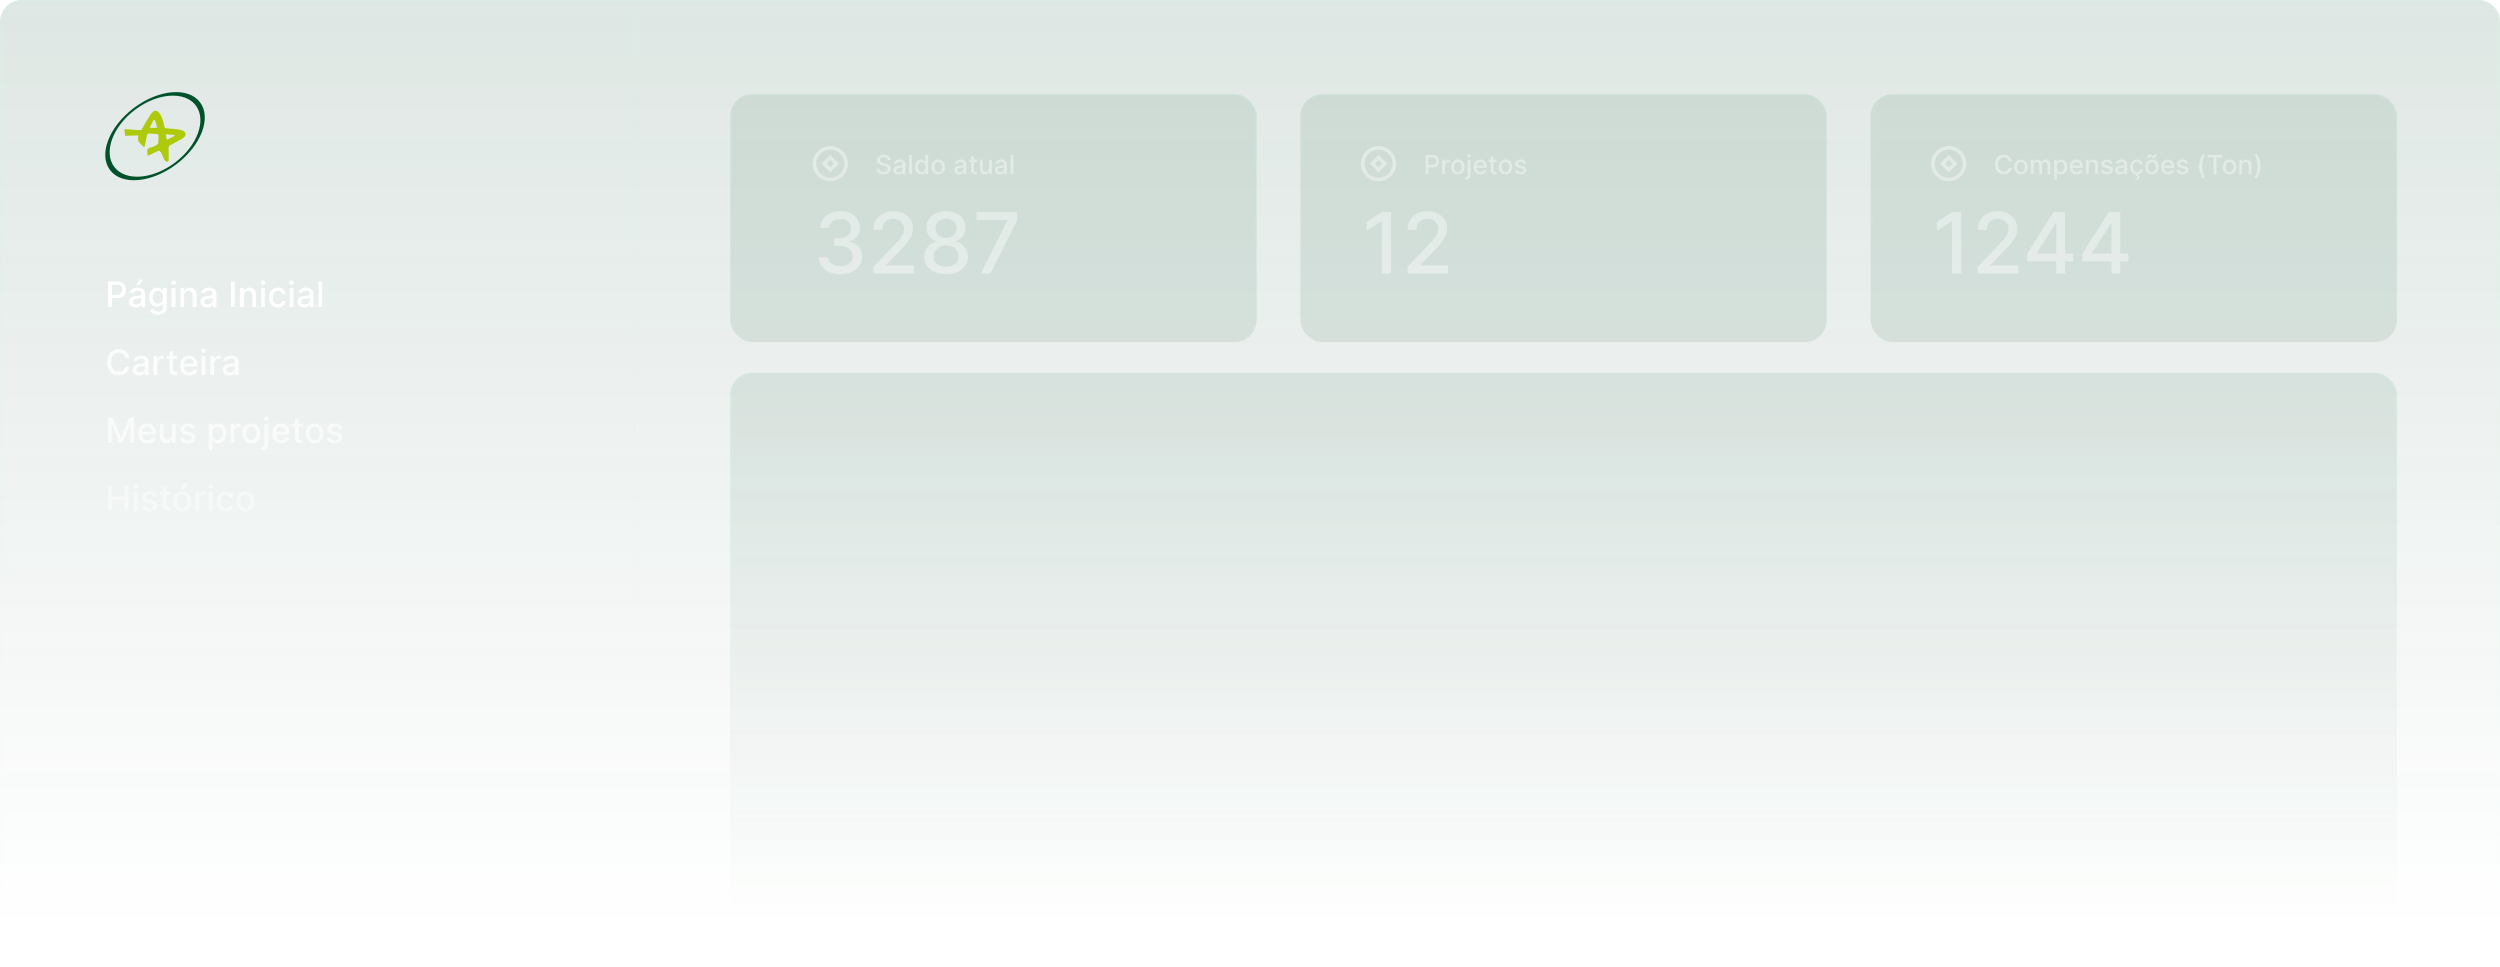 <svg width="1140" height="441" viewBox="0 0 1140 441" fill="none" xmlns="http://www.w3.org/2000/svg">
<g filter="url(#filter0_b_508_7)">
<path d="M0 10C0 4.477 4.477 0 10 0H1130C1135.52 0 1140 4.477 1140 10V441H0V10Z" fill="url(#paint0_linear_508_7)" fill-opacity="0.14"/>
<path d="M10 0.5H1130C1135.25 0.5 1139.5 4.753 1139.5 10V440.5H0.5V10C0.5 4.753 4.753 0.5 10 0.5Z" stroke="url(#paint1_linear_508_7)" stroke-opacity="0.13"/>
</g>
<path fill-rule="evenodd" clip-rule="evenodd" d="M61.602 50.03C71.879 42.294 84.263 41.428 89.287 48.096C94.309 54.764 90.037 66.427 79.789 74.163C69.512 81.9 57.128 82.766 52.105 76.097C47.082 69.429 51.354 57.767 61.602 50.03ZM61.025 49.251C72.37 40.706 85.88 39.551 91.221 46.653C96.561 53.754 91.711 66.398 80.366 74.943C69.021 83.459 55.511 84.642 50.171 77.541C44.83 70.468 49.68 57.795 61.025 49.251Z" fill="#00522A"/>
<path fill-rule="evenodd" clip-rule="evenodd" d="M68.502 57.709C68.791 57.189 69.31 56.15 69.599 55.573C69.888 54.995 69.945 54.88 69.974 54.793C70.003 54.736 70.003 54.707 70.09 54.678C70.147 54.649 70.292 54.62 70.407 54.649C70.523 54.678 70.638 54.736 70.84 55.284C71.042 55.861 71.331 56.901 71.475 57.478C71.62 58.055 71.649 58.171 71.649 58.228C71.649 58.286 71.649 58.286 71.071 58.286C70.494 58.286 69.339 58.315 68.762 58.315C68.184 58.315 68.184 58.315 68.213 58.286C68.184 58.286 68.213 58.228 68.502 57.709ZM76.267 61.26C76.845 61.317 77.913 61.404 78.519 61.462C79.125 61.519 79.27 61.519 79.327 61.519C79.414 61.519 79.414 61.519 79.443 61.577C79.472 61.606 79.529 61.693 79.529 61.808C79.529 61.895 79.472 62.01 78.952 62.299C78.433 62.587 77.422 63.107 76.845 63.367C76.296 63.627 76.181 63.684 76.123 63.684C76.065 63.713 76.065 63.684 75.979 63.28C75.892 62.847 75.719 62.01 75.632 61.606C75.546 61.173 75.575 61.173 75.603 61.173C75.661 61.202 75.69 61.231 76.267 61.26ZM56.84 58.892C59.293 58.892 62.324 59.47 64.345 59.297C64.489 59.297 64.518 59.181 65.24 57.911C65.962 56.641 67.347 54.216 68.329 52.715C69.31 51.214 69.888 50.723 70.523 50.55C71.158 50.377 71.88 50.579 72.601 51.474C73.323 52.368 74.016 53.927 74.391 55.226C74.766 56.496 74.795 57.507 75.026 57.998C75.257 58.488 75.719 58.517 77.047 58.604C78.375 58.69 80.569 58.864 82.012 59.181C83.456 59.499 84.119 59.932 84.408 60.394C84.726 60.855 84.639 61.317 84.466 61.779C84.293 62.241 83.975 62.674 82.705 63.453C81.435 64.233 79.212 65.33 78.086 65.936C76.96 66.542 76.903 66.629 76.874 67.582C76.874 68.534 76.903 70.353 76.931 71.508C76.96 72.662 76.96 73.182 76.816 73.471C76.672 73.759 76.383 73.817 76.037 73.73C75.69 73.673 75.286 73.471 74.882 72.749C74.507 72.056 74.131 70.844 73.669 70.007C73.236 69.198 72.659 68.534 72.197 68.765L67.492 71.017C67.319 71.103 67.29 70.699 67.261 70.497C67.232 70.151 67.203 69.833 67.174 69.4C67.145 68.967 67.059 68.448 67.261 68.072C67.463 67.726 67.896 67.524 68.415 67.351C68.906 67.177 69.455 67.062 70.09 66.802C70.725 66.542 71.418 66.138 71.793 65.85C72.139 65.561 72.139 65.416 72.197 64.637C72.255 63.886 72.341 62.53 72.284 61.866C72.226 61.202 72.024 61.173 71.129 61.115C70.263 61.029 68.704 60.884 67.925 60.913C67.145 60.942 67.116 61.144 66.972 61.923C66.828 62.703 66.539 64.089 66.337 65.07C66.135 66.052 65.991 66.687 65.904 66.975C65.817 67.264 65.788 67.235 65.298 66.773C64.807 66.311 63.883 65.388 63.421 64.897C62.959 64.377 62.988 64.262 62.988 63.8C63.017 63.338 63.046 62.501 63.017 62.097C62.988 61.693 62.931 61.721 61.891 61.779C60.939 61.779 58.976 61.866 57.821 61.923C56.666 61.981 57.071 62.01 57.042 61.693C56.984 61.375 56.609 58.892 56.84 58.892Z" fill="#AFCA0B"/>
<g filter="url(#filter1_b_508_7)">
<rect x="333" y="43" width="240" height="113" rx="10" fill="#155339" fill-opacity="0.1"/>
<rect x="333.5" y="43.5" width="239" height="112" rx="9.5" stroke="url(#paint2_linear_508_7)" stroke-opacity="0.13"/>
</g>
<g filter="url(#filter2_b_508_7)">
<rect x="333" y="170" width="760" height="248" rx="10" fill="url(#paint3_linear_508_7)" fill-opacity="0.1"/>
<rect x="333.5" y="170.5" width="759" height="247" rx="9.5" stroke="url(#paint4_linear_508_7)" stroke-opacity="0.13"/>
</g>
<g filter="url(#filter3_b_508_7)">
<rect x="593" y="43" width="240" height="113" rx="10" fill="#155339" fill-opacity="0.1"/>
<rect x="593.5" y="43.5" width="239" height="112" rx="9.5" stroke="url(#paint5_linear_508_7)" stroke-opacity="0.13"/>
</g>
<g filter="url(#filter4_b_508_7)">
<rect x="853" y="43" width="240" height="113" rx="10" fill="#155339" fill-opacity="0.1"/>
<rect x="853.5" y="43.5" width="239" height="112" rx="9.5" stroke="url(#paint6_linear_508_7)" stroke-opacity="0.13"/>
</g>
<line x1="289.5" y1="1" x2="289.5" y2="401" stroke="url(#paint7_linear_508_7)" stroke-opacity="0.16"/>
<g clip-path="url(#clip0_508_7)">
<path d="M378.628 82.652C374.197 82.652 370.604 79.06 370.604 74.628C370.604 70.197 374.197 66.605 378.628 66.605C383.06 66.605 386.652 70.197 386.652 74.628C386.652 79.06 383.06 82.652 378.628 82.652ZM378.628 81.047C380.33 81.047 381.963 80.371 383.167 79.167C384.371 77.963 385.047 76.331 385.047 74.628C385.047 72.926 384.371 71.293 383.167 70.09C381.963 68.886 380.33 68.21 378.628 68.21C376.926 68.21 375.293 68.886 374.089 70.09C372.885 71.293 372.209 72.926 372.209 74.628C372.209 76.331 372.885 77.963 374.089 79.167C375.293 80.371 376.926 81.047 378.628 81.047ZM378.628 70.657L382.6 74.628L378.628 78.6L374.656 74.628L378.628 70.657ZM378.628 72.927L376.926 74.628L378.628 76.33L380.33 74.628L378.628 72.927Z" fill="white" fill-opacity="0.4"/>
</g>
<path d="M404.824 72.954C404.778 72.549 404.59 72.235 404.26 72.013C403.929 71.788 403.513 71.676 403.012 71.676C402.653 71.676 402.342 71.733 402.08 71.847C401.818 71.958 401.614 72.112 401.469 72.308C401.326 72.502 401.255 72.723 401.255 72.971C401.255 73.179 401.304 73.358 401.401 73.509C401.5 73.66 401.63 73.787 401.79 73.889C401.952 73.989 402.126 74.073 402.311 74.142C402.496 74.207 402.674 74.261 402.845 74.304L403.7 74.526C403.979 74.595 404.266 74.687 404.559 74.804C404.852 74.921 405.125 75.075 405.375 75.266C405.626 75.457 405.828 75.693 405.982 75.975C406.139 76.257 406.217 76.595 406.217 76.988C406.217 77.484 406.089 77.924 405.833 78.309C405.579 78.693 405.21 78.997 404.726 79.219C404.244 79.441 403.661 79.552 402.978 79.552C402.322 79.552 401.755 79.448 401.277 79.24C400.798 79.032 400.423 78.737 400.153 78.356C399.882 77.971 399.732 77.515 399.704 76.988H401.029C401.054 77.304 401.157 77.568 401.336 77.779C401.519 77.987 401.751 78.142 402.033 78.245C402.318 78.344 402.63 78.394 402.969 78.394C403.342 78.394 403.674 78.336 403.965 78.219C404.258 78.099 404.489 77.934 404.657 77.723C404.825 77.51 404.909 77.26 404.909 76.975C404.909 76.716 404.835 76.504 404.687 76.338C404.542 76.173 404.344 76.036 404.093 75.928C403.845 75.82 403.565 75.724 403.251 75.642L402.217 75.36C401.516 75.169 400.96 74.888 400.55 74.518C400.143 74.147 399.939 73.657 399.939 73.047C399.939 72.543 400.076 72.103 400.349 71.727C400.623 71.351 400.993 71.059 401.46 70.851C401.928 70.64 402.455 70.534 403.042 70.534C403.634 70.534 404.157 70.638 404.61 70.846C405.066 71.054 405.425 71.341 405.687 71.706C405.949 72.067 406.086 72.483 406.098 72.954H404.824ZM409.603 79.552C409.187 79.552 408.811 79.475 408.475 79.322C408.139 79.165 407.872 78.938 407.676 78.642C407.482 78.346 407.385 77.983 407.385 77.552C407.385 77.182 407.456 76.877 407.599 76.638C407.741 76.398 407.934 76.209 408.176 76.069C408.418 75.93 408.689 75.824 408.988 75.753C409.287 75.682 409.592 75.627 409.903 75.591C410.296 75.545 410.615 75.508 410.86 75.479C411.105 75.448 411.283 75.398 411.394 75.33C411.505 75.261 411.561 75.15 411.561 74.996V74.966C411.561 74.593 411.455 74.304 411.245 74.099C411.037 73.894 410.726 73.791 410.313 73.791C409.883 73.791 409.543 73.887 409.296 74.078C409.051 74.266 408.881 74.475 408.787 74.706L407.586 74.432C407.728 74.033 407.936 73.711 408.21 73.466C408.486 73.218 408.804 73.039 409.163 72.928C409.522 72.814 409.9 72.757 410.296 72.757C410.558 72.757 410.836 72.788 411.129 72.851C411.425 72.911 411.702 73.022 411.958 73.184C412.218 73.347 412.43 73.579 412.595 73.881C412.76 74.18 412.843 74.569 412.843 75.048V79.407H411.595V78.51H411.544C411.461 78.675 411.337 78.837 411.172 78.997C411.007 79.156 410.794 79.289 410.535 79.394C410.276 79.5 409.965 79.552 409.603 79.552ZM409.881 78.527C410.234 78.527 410.536 78.457 410.787 78.317C411.041 78.178 411.233 77.995 411.364 77.77C411.498 77.542 411.565 77.299 411.565 77.039V76.193C411.519 76.239 411.431 76.281 411.3 76.321C411.172 76.358 411.025 76.391 410.86 76.42C410.695 76.445 410.534 76.469 410.377 76.492C410.22 76.512 410.089 76.529 409.984 76.544C409.736 76.575 409.509 76.628 409.304 76.702C409.102 76.776 408.939 76.883 408.817 77.022C408.697 77.159 408.637 77.341 408.637 77.569C408.637 77.886 408.754 78.125 408.988 78.287C409.222 78.447 409.519 78.527 409.881 78.527ZM415.823 70.654V79.407H414.545V70.654H415.823ZM420 79.535C419.47 79.535 418.997 79.4 418.581 79.129C418.168 78.856 417.843 78.467 417.606 77.963C417.373 77.455 417.256 76.847 417.256 76.138C417.256 75.428 417.374 74.821 417.611 74.317C417.85 73.812 418.178 73.426 418.594 73.159C419.01 72.891 419.481 72.757 420.008 72.757C420.416 72.757 420.743 72.825 420.991 72.962C421.242 73.096 421.436 73.253 421.572 73.432C421.712 73.612 421.82 73.77 421.897 73.907H421.974V70.654H423.252V79.407H422.004V78.386H421.897C421.82 78.525 421.709 78.685 421.564 78.864C421.421 79.044 421.225 79.201 420.974 79.334C420.723 79.468 420.399 79.535 420 79.535ZM420.282 78.445C420.649 78.445 420.96 78.349 421.213 78.155C421.47 77.958 421.664 77.686 421.795 77.338C421.929 76.991 421.996 76.586 421.996 76.125C421.996 75.669 421.93 75.27 421.799 74.928C421.668 74.586 421.476 74.32 421.222 74.129C420.968 73.938 420.655 73.842 420.282 73.842C419.897 73.842 419.577 73.942 419.32 74.142C419.064 74.341 418.87 74.613 418.739 74.958C418.611 75.303 418.547 75.692 418.547 76.125C418.547 76.564 418.612 76.958 418.743 77.309C418.874 77.659 419.068 77.937 419.324 78.142C419.584 78.344 419.903 78.445 420.282 78.445ZM427.841 79.54C427.226 79.54 426.689 79.399 426.23 79.117C425.771 78.834 425.415 78.44 425.162 77.933C424.908 77.425 424.781 76.833 424.781 76.155C424.781 75.474 424.908 74.878 425.162 74.368C425.415 73.858 425.771 73.462 426.23 73.18C426.689 72.898 427.226 72.757 427.841 72.757C428.457 72.757 428.994 72.898 429.453 73.18C429.911 73.462 430.267 73.858 430.521 74.368C430.775 74.878 430.901 75.474 430.901 76.155C430.901 76.833 430.775 77.425 430.521 77.933C430.267 78.44 429.911 78.834 429.453 79.117C428.994 79.399 428.457 79.54 427.841 79.54ZM427.846 78.467C428.244 78.467 428.575 78.361 428.837 78.151C429.099 77.94 429.293 77.659 429.418 77.309C429.547 76.958 429.611 76.572 429.611 76.15C429.611 75.731 429.547 75.347 429.418 74.996C429.293 74.643 429.099 74.36 428.837 74.146C428.575 73.932 428.244 73.825 427.846 73.825C427.444 73.825 427.11 73.932 426.845 74.146C426.583 74.36 426.388 74.643 426.26 74.996C426.135 75.347 426.072 75.731 426.072 76.15C426.072 76.572 426.135 76.958 426.26 77.309C426.388 77.659 426.583 77.94 426.845 78.151C427.11 78.361 427.444 78.467 427.846 78.467ZM437.423 79.552C437.007 79.552 436.631 79.475 436.295 79.322C435.959 79.165 435.692 78.938 435.496 78.642C435.302 78.346 435.205 77.983 435.205 77.552C435.205 77.182 435.276 76.877 435.419 76.638C435.561 76.398 435.754 76.209 435.996 76.069C436.238 75.93 436.509 75.824 436.808 75.753C437.107 75.682 437.412 75.627 437.723 75.591C438.116 75.545 438.435 75.508 438.68 75.479C438.925 75.448 439.103 75.398 439.214 75.33C439.325 75.261 439.381 75.15 439.381 74.996V74.966C439.381 74.593 439.275 74.304 439.065 74.099C438.857 73.894 438.546 73.791 438.133 73.791C437.703 73.791 437.364 73.887 437.116 74.078C436.871 74.266 436.701 74.475 436.607 74.706L435.406 74.432C435.549 74.033 435.757 73.711 436.03 73.466C436.307 73.218 436.624 73.039 436.983 72.928C437.342 72.814 437.72 72.757 438.116 72.757C438.378 72.757 438.656 72.788 438.949 72.851C439.246 72.911 439.522 73.022 439.778 73.184C440.038 73.347 440.25 73.579 440.415 73.881C440.58 74.18 440.663 74.569 440.663 75.048V79.407H439.415V78.51H439.364C439.281 78.675 439.157 78.837 438.992 78.997C438.827 79.156 438.614 79.289 438.355 79.394C438.096 79.5 437.785 79.552 437.423 79.552ZM437.701 78.527C438.055 78.527 438.357 78.457 438.607 78.317C438.861 78.178 439.053 77.995 439.184 77.77C439.318 77.542 439.385 77.299 439.385 77.039V76.193C439.34 76.239 439.251 76.281 439.12 76.321C438.992 76.358 438.845 76.391 438.68 76.42C438.515 76.445 438.354 76.469 438.197 76.492C438.04 76.512 437.909 76.529 437.804 76.544C437.556 76.575 437.329 76.628 437.124 76.702C436.922 76.776 436.76 76.883 436.637 77.022C436.517 77.159 436.458 77.341 436.458 77.569C436.458 77.886 436.574 78.125 436.808 78.287C437.042 78.447 437.339 78.527 437.701 78.527ZM445.43 72.842V73.868H441.844V72.842H445.43ZM442.805 71.269H444.083V77.48C444.083 77.727 444.12 77.914 444.194 78.039C444.268 78.162 444.364 78.246 444.481 78.292C444.6 78.334 444.73 78.356 444.87 78.356C444.972 78.356 445.062 78.349 445.139 78.334C445.216 78.32 445.276 78.309 445.318 78.3L445.549 79.356C445.475 79.384 445.37 79.413 445.233 79.441C445.096 79.473 444.925 79.49 444.72 79.493C444.384 79.498 444.07 79.438 443.78 79.313C443.489 79.188 443.254 78.994 443.075 78.732C442.895 78.47 442.805 78.141 442.805 77.745V71.269ZM451.002 76.685V72.842H452.284V79.407H451.027V78.27H450.959C450.808 78.621 450.566 78.913 450.232 79.146C449.902 79.377 449.49 79.493 448.997 79.493C448.576 79.493 448.202 79.4 447.877 79.215C447.556 79.027 447.302 78.749 447.117 78.381C446.934 78.014 446.843 77.559 446.843 77.018V72.842H448.121V76.864C448.121 77.311 448.245 77.668 448.493 77.933C448.741 78.198 449.063 78.33 449.459 78.33C449.698 78.33 449.936 78.27 450.173 78.151C450.412 78.031 450.61 77.85 450.767 77.608C450.926 77.366 451.005 77.058 451.002 76.685ZM455.911 79.552C455.495 79.552 455.119 79.475 454.783 79.322C454.447 79.165 454.18 78.938 453.984 78.642C453.79 78.346 453.693 77.983 453.693 77.552C453.693 77.182 453.764 76.877 453.907 76.638C454.049 76.398 454.242 76.209 454.484 76.069C454.726 75.93 454.997 75.824 455.296 75.753C455.595 75.682 455.9 75.627 456.211 75.591C456.604 75.545 456.923 75.508 457.168 75.479C457.413 75.448 457.591 75.398 457.702 75.33C457.813 75.261 457.869 75.15 457.869 74.996V74.966C457.869 74.593 457.763 74.304 457.553 74.099C457.345 73.894 457.034 73.791 456.621 73.791C456.191 73.791 455.852 73.887 455.604 74.078C455.359 74.266 455.189 74.475 455.095 74.706L453.894 74.432C454.037 74.033 454.245 73.711 454.518 73.466C454.794 73.218 455.112 73.039 455.471 72.928C455.83 72.814 456.208 72.757 456.604 72.757C456.866 72.757 457.144 72.788 457.437 72.851C457.734 72.911 458.01 73.022 458.266 73.184C458.526 73.347 458.738 73.579 458.903 73.881C459.068 74.18 459.151 74.569 459.151 75.048V79.407H457.903V78.51H457.852C457.769 78.675 457.645 78.837 457.48 78.997C457.315 79.156 457.102 79.289 456.843 79.394C456.584 79.5 456.273 79.552 455.911 79.552ZM456.189 78.527C456.543 78.527 456.845 78.457 457.095 78.317C457.349 78.178 457.541 77.995 457.672 77.77C457.806 77.542 457.873 77.299 457.873 77.039V76.193C457.828 76.239 457.739 76.281 457.608 76.321C457.48 76.358 457.333 76.391 457.168 76.42C457.003 76.445 456.842 76.469 456.685 76.492C456.528 76.512 456.397 76.529 456.292 76.544C456.044 76.575 455.817 76.628 455.612 76.702C455.41 76.776 455.248 76.883 455.125 77.022C455.005 77.159 454.945 77.341 454.945 77.569C454.945 77.886 455.062 78.125 455.296 78.287C455.53 78.447 455.827 78.527 456.189 78.527ZM462.131 70.654V79.407H460.853V70.654H462.131Z" fill="white" fill-opacity="0.4"/>
<g clip-path="url(#clip1_508_7)">
<path d="M628.628 82.652C624.197 82.652 620.604 79.06 620.604 74.628C620.604 70.197 624.197 66.605 628.628 66.605C633.06 66.605 636.652 70.197 636.652 74.628C636.652 79.06 633.06 82.652 628.628 82.652ZM628.628 81.047C630.33 81.047 631.963 80.371 633.167 79.167C634.371 77.963 635.047 76.331 635.047 74.628C635.047 72.926 634.371 71.293 633.167 70.09C631.963 68.886 630.33 68.21 628.628 68.21C626.926 68.21 625.293 68.886 624.089 70.09C622.885 71.293 622.209 72.926 622.209 74.628C622.209 76.331 622.885 77.963 624.089 79.167C625.293 80.371 626.926 81.047 628.628 81.047ZM628.628 70.657L632.6 74.628L628.628 78.6L624.656 74.628L628.628 70.657ZM628.628 72.927L626.926 74.628L628.628 76.33L630.33 74.628L628.628 72.927Z" fill="white" fill-opacity="0.4"/>
</g>
<path d="M650.05 79.407V70.654H653.17C653.851 70.654 654.415 70.778 654.862 71.026C655.31 71.274 655.645 71.613 655.867 72.043C656.089 72.471 656.2 72.952 656.2 73.488C656.2 74.026 656.088 74.511 655.863 74.941C655.64 75.368 655.304 75.707 654.854 75.958C654.407 76.206 653.844 76.33 653.166 76.33H651.02V75.21H653.046C653.476 75.21 653.825 75.136 654.093 74.988C654.361 74.837 654.558 74.632 654.683 74.372C654.808 74.113 654.871 73.818 654.871 73.488C654.871 73.157 654.808 72.864 654.683 72.607C654.558 72.351 654.36 72.15 654.089 72.005C653.821 71.859 653.468 71.787 653.029 71.787H651.371V79.407H650.05ZM657.646 79.407V72.842H658.881V73.885H658.949C659.069 73.532 659.28 73.254 659.582 73.052C659.887 72.847 660.232 72.744 660.616 72.744C660.696 72.744 660.79 72.747 660.898 72.753C661.009 72.758 661.096 72.765 661.159 72.774V73.996C661.108 73.982 661.017 73.966 660.886 73.949C660.754 73.929 660.623 73.919 660.492 73.919C660.19 73.919 659.921 73.984 659.685 74.112C659.451 74.237 659.266 74.412 659.129 74.637C658.992 74.86 658.924 75.113 658.924 75.398V79.407H657.646ZM664.795 79.54C664.18 79.54 663.643 79.399 663.184 79.117C662.725 78.834 662.369 78.44 662.115 77.933C661.862 77.425 661.735 76.833 661.735 76.155C661.735 75.474 661.862 74.878 662.115 74.368C662.369 73.858 662.725 73.462 663.184 73.18C663.643 72.898 664.18 72.757 664.795 72.757C665.411 72.757 665.948 72.898 666.406 73.18C666.865 73.462 667.221 73.858 667.475 74.368C667.728 74.878 667.855 75.474 667.855 76.155C667.855 76.833 667.728 77.425 667.475 77.933C667.221 78.44 666.865 78.834 666.406 79.117C665.948 79.399 665.411 79.54 664.795 79.54ZM664.799 78.467C665.198 78.467 665.529 78.361 665.791 78.151C666.053 77.94 666.247 77.659 666.372 77.309C666.5 76.958 666.564 76.572 666.564 76.15C666.564 75.731 666.5 75.347 666.372 74.996C666.247 74.643 666.053 74.36 665.791 74.146C665.529 73.932 665.198 73.825 664.799 73.825C664.398 73.825 664.064 73.932 663.799 74.146C663.537 74.36 663.342 74.643 663.214 74.996C663.088 75.347 663.026 75.731 663.026 76.15C663.026 76.572 663.088 76.958 663.214 77.309C663.342 77.659 663.537 77.94 663.799 78.151C664.064 78.361 664.398 78.467 664.799 78.467ZM669.282 72.842H670.56V79.835C670.56 80.273 670.48 80.644 670.32 80.946C670.164 81.248 669.93 81.477 669.619 81.634C669.312 81.79 668.931 81.869 668.478 81.869C668.433 81.869 668.39 81.869 668.35 81.869C668.307 81.869 668.263 81.868 668.217 81.865V80.766C668.257 80.766 668.293 80.766 668.324 80.766C668.353 80.766 668.386 80.766 668.423 80.766C668.725 80.766 668.943 80.685 669.077 80.523C669.213 80.363 669.282 80.131 669.282 79.826V72.842ZM669.914 71.829C669.692 71.829 669.501 71.755 669.341 71.607C669.185 71.456 669.106 71.277 669.106 71.069C669.106 70.858 669.185 70.678 669.341 70.53C669.501 70.379 669.692 70.304 669.914 70.304C670.136 70.304 670.326 70.379 670.483 70.53C670.642 70.678 670.722 70.858 670.722 71.069C670.722 71.277 670.642 71.456 670.483 71.607C670.326 71.755 670.136 71.829 669.914 71.829ZM675.108 79.54C674.461 79.54 673.904 79.401 673.437 79.125C672.973 78.846 672.614 78.454 672.36 77.95C672.109 77.442 671.984 76.848 671.984 76.168C671.984 75.495 672.109 74.902 672.36 74.389C672.614 73.877 672.967 73.476 673.42 73.189C673.876 72.901 674.409 72.757 675.018 72.757C675.389 72.757 675.748 72.818 676.095 72.941C676.443 73.063 676.755 73.255 677.031 73.518C677.308 73.78 677.526 74.12 677.685 74.539C677.845 74.955 677.925 75.461 677.925 76.056V76.509H672.706V75.552H676.672C676.672 75.216 676.604 74.918 676.467 74.659C676.33 74.397 676.138 74.19 675.89 74.039C675.645 73.888 675.357 73.812 675.027 73.812C674.668 73.812 674.354 73.901 674.087 74.078C673.822 74.251 673.616 74.479 673.471 74.761C673.329 75.041 673.257 75.344 673.257 75.672V76.42C673.257 76.858 673.334 77.232 673.488 77.539C673.645 77.847 673.863 78.082 674.142 78.245C674.421 78.404 674.748 78.484 675.121 78.484C675.363 78.484 675.584 78.45 675.783 78.381C675.983 78.31 676.155 78.205 676.301 78.065C676.446 77.925 676.557 77.753 676.634 77.548L677.843 77.766C677.747 78.122 677.573 78.434 677.322 78.702C677.074 78.967 676.762 79.174 676.386 79.322C676.013 79.467 675.587 79.54 675.108 79.54ZM682.407 72.842V73.868H678.821V72.842H682.407ZM679.783 71.269H681.061V77.48C681.061 77.727 681.098 77.914 681.172 78.039C681.246 78.162 681.341 78.246 681.458 78.292C681.578 78.334 681.707 78.356 681.847 78.356C681.95 78.356 682.039 78.349 682.116 78.334C682.193 78.32 682.253 78.309 682.296 78.3L682.527 79.356C682.452 79.384 682.347 79.413 682.21 79.441C682.074 79.473 681.903 79.49 681.697 79.493C681.361 79.498 681.048 79.438 680.757 79.313C680.467 79.188 680.231 78.994 680.052 78.732C679.872 78.47 679.783 78.141 679.783 77.745V71.269ZM686.515 79.54C685.9 79.54 685.363 79.399 684.904 79.117C684.445 78.834 684.089 78.44 683.835 77.933C683.582 77.425 683.455 76.833 683.455 76.155C683.455 75.474 683.582 74.878 683.835 74.368C684.089 73.858 684.445 73.462 684.904 73.18C685.363 72.898 685.9 72.757 686.515 72.757C687.131 72.757 687.668 72.898 688.126 73.18C688.585 73.462 688.941 73.858 689.195 74.368C689.449 74.878 689.575 75.474 689.575 76.155C689.575 76.833 689.449 77.425 689.195 77.933C688.941 78.44 688.585 78.834 688.126 79.117C687.668 79.399 687.131 79.54 686.515 79.54ZM686.519 78.467C686.918 78.467 687.249 78.361 687.511 78.151C687.773 77.94 687.967 77.659 688.092 77.309C688.221 76.958 688.285 76.572 688.285 76.15C688.285 75.731 688.221 75.347 688.092 74.996C687.967 74.643 687.773 74.36 687.511 74.146C687.249 73.932 686.918 73.825 686.519 73.825C686.118 73.825 685.784 73.932 685.519 74.146C685.257 74.36 685.062 74.643 684.934 74.996C684.808 75.347 684.746 75.731 684.746 76.15C684.746 76.572 684.808 76.958 684.934 77.309C685.062 77.659 685.257 77.94 685.519 78.151C685.784 78.361 686.118 78.467 686.519 78.467ZM695.921 74.445L694.763 74.65C694.714 74.502 694.637 74.361 694.532 74.227C694.429 74.093 694.29 73.984 694.113 73.898C693.937 73.812 693.716 73.77 693.451 73.77C693.089 73.77 692.787 73.851 692.545 74.013C692.302 74.173 692.181 74.379 692.181 74.633C692.181 74.853 692.263 75.029 692.425 75.163C692.587 75.297 692.85 75.407 693.211 75.492L694.254 75.731C694.858 75.871 695.308 76.086 695.605 76.377C695.901 76.668 696.049 77.045 696.049 77.51C696.049 77.903 695.935 78.253 695.707 78.561C695.482 78.866 695.167 79.105 694.763 79.279C694.361 79.453 693.895 79.54 693.365 79.54C692.63 79.54 692.03 79.383 691.566 79.07C691.102 78.753 690.817 78.304 690.711 77.723L691.946 77.535C692.023 77.857 692.181 78.101 692.421 78.266C692.66 78.428 692.972 78.51 693.357 78.51C693.776 78.51 694.11 78.423 694.361 78.249C694.612 78.072 694.737 77.857 694.737 77.603C694.737 77.398 694.66 77.226 694.506 77.086C694.355 76.947 694.123 76.841 693.81 76.77L692.699 76.526C692.086 76.387 691.633 76.165 691.339 75.86C691.049 75.555 690.903 75.169 690.903 74.701C690.903 74.314 691.012 73.975 691.228 73.684C691.445 73.394 691.744 73.167 692.126 73.005C692.508 72.84 692.945 72.757 693.438 72.757C694.147 72.757 694.706 72.911 695.113 73.218C695.521 73.523 695.79 73.932 695.921 74.445Z" fill="white" fill-opacity="0.4"/>
<g clip-path="url(#clip2_508_7)">
<path d="M888.628 82.652C884.197 82.652 880.604 79.06 880.604 74.628C880.604 70.197 884.197 66.605 888.628 66.605C893.06 66.605 896.652 70.197 896.652 74.628C896.652 79.06 893.06 82.652 888.628 82.652ZM888.628 81.047C890.33 81.047 891.963 80.371 893.167 79.167C894.371 77.963 895.047 76.331 895.047 74.628C895.047 72.926 894.371 71.293 893.167 70.09C891.963 68.886 890.33 68.21 888.628 68.21C886.926 68.21 885.293 68.886 884.089 70.09C882.885 71.293 882.209 72.926 882.209 74.628C882.209 76.331 882.885 77.963 884.089 79.167C885.293 80.371 886.926 81.047 888.628 81.047ZM888.628 70.657L892.6 74.628L888.628 78.6L884.656 74.628L888.628 70.657ZM888.628 72.927L886.926 74.628L888.628 76.33L890.33 74.628L888.628 72.927Z" fill="white" fill-opacity="0.4"/>
</g>
<path d="M917.32 73.501H915.987C915.935 73.216 915.84 72.965 915.7 72.748C915.561 72.532 915.39 72.348 915.187 72.197C914.985 72.046 914.758 71.932 914.508 71.855C914.26 71.778 913.996 71.74 913.717 71.74C913.213 71.74 912.761 71.867 912.362 72.12C911.966 72.374 911.653 72.746 911.422 73.236C911.194 73.726 911.08 74.324 911.08 75.031C911.08 75.743 911.194 76.344 911.422 76.834C911.653 77.324 911.968 77.695 912.366 77.945C912.765 78.196 913.214 78.322 913.713 78.322C913.989 78.322 914.251 78.284 914.499 78.21C914.75 78.133 914.976 78.021 915.179 77.873C915.381 77.725 915.552 77.544 915.692 77.33C915.834 77.113 915.932 76.865 915.987 76.586L917.32 76.591C917.249 77.021 917.111 77.417 916.905 77.779C916.703 78.138 916.442 78.448 916.123 78.71C915.807 78.97 915.445 79.171 915.038 79.313C914.63 79.456 914.186 79.527 913.704 79.527C912.946 79.527 912.271 79.347 911.678 78.988C911.086 78.626 910.618 78.109 910.277 77.437C909.937 76.764 909.768 75.962 909.768 75.031C909.768 74.096 909.939 73.294 910.281 72.624C910.623 71.952 911.09 71.436 911.683 71.077C912.275 70.715 912.949 70.534 913.704 70.534C914.169 70.534 914.602 70.601 915.004 70.735C915.408 70.866 915.771 71.06 916.093 71.317C916.415 71.57 916.682 71.881 916.893 72.248C917.103 72.613 917.246 73.03 917.32 73.501ZM921.563 79.54C920.947 79.54 920.41 79.399 919.952 79.117C919.493 78.834 919.137 78.44 918.883 77.933C918.63 77.425 918.503 76.833 918.503 76.155C918.503 75.474 918.63 74.878 918.883 74.368C919.137 73.858 919.493 73.462 919.952 73.18C920.41 72.898 920.947 72.757 921.563 72.757C922.178 72.757 922.715 72.898 923.174 73.18C923.633 73.462 923.989 73.858 924.243 74.368C924.496 74.878 924.623 75.474 924.623 76.155C924.623 76.833 924.496 77.425 924.243 77.933C923.989 78.44 923.633 78.834 923.174 79.117C922.715 79.399 922.178 79.54 921.563 79.54ZM921.567 78.467C921.966 78.467 922.297 78.361 922.559 78.151C922.821 77.94 923.015 77.659 923.14 77.309C923.268 76.958 923.332 76.572 923.332 76.15C923.332 75.731 923.268 75.347 923.14 74.996C923.015 74.643 922.821 74.36 922.559 74.146C922.297 73.932 921.966 73.825 921.567 73.825C921.165 73.825 920.832 73.932 920.567 74.146C920.305 74.36 920.11 74.643 919.982 74.996C919.856 75.347 919.794 75.731 919.794 76.15C919.794 76.572 919.856 76.958 919.982 77.309C920.11 77.659 920.305 77.94 920.567 78.151C920.832 78.361 921.165 78.467 921.567 78.467ZM926.049 79.407V72.842H927.276V73.911H927.357C927.494 73.549 927.718 73.267 928.028 73.065C928.339 72.859 928.711 72.757 929.144 72.757C929.583 72.757 929.95 72.859 930.246 73.065C930.546 73.27 930.766 73.552 930.909 73.911H930.977C931.134 73.56 931.383 73.281 931.725 73.073C932.067 72.862 932.475 72.757 932.948 72.757C933.543 72.757 934.029 72.944 934.405 73.317C934.784 73.69 934.973 74.253 934.973 75.005V79.407H933.696V75.125C933.696 74.68 933.574 74.358 933.332 74.159C933.09 73.959 932.801 73.859 932.465 73.859C932.049 73.859 931.725 73.988 931.494 74.244C931.264 74.498 931.148 74.824 931.148 75.223V79.407H929.875V75.043C929.875 74.687 929.764 74.401 929.541 74.184C929.319 73.968 929.03 73.859 928.674 73.859C928.431 73.859 928.208 73.924 928.003 74.052C927.8 74.177 927.637 74.353 927.511 74.578C927.389 74.803 927.327 75.063 927.327 75.36V79.407H926.049ZM936.686 81.869V72.842H937.934V73.907H938.041C938.115 73.77 938.222 73.612 938.362 73.432C938.501 73.253 938.695 73.096 938.943 72.962C939.191 72.825 939.518 72.757 939.926 72.757C940.456 72.757 940.929 72.891 941.345 73.159C941.761 73.426 942.087 73.812 942.324 74.317C942.563 74.821 942.683 75.428 942.683 76.138C942.683 76.847 942.564 77.455 942.328 77.963C942.091 78.467 941.767 78.856 941.353 79.129C940.94 79.4 940.469 79.535 939.939 79.535C939.54 79.535 939.214 79.468 938.96 79.334C938.709 79.201 938.513 79.044 938.37 78.864C938.228 78.685 938.118 78.525 938.041 78.386H937.964V81.869H936.686ZM937.939 76.125C937.939 76.586 938.005 76.991 938.139 77.338C938.273 77.686 938.467 77.958 938.721 78.155C938.974 78.349 939.285 78.445 939.652 78.445C940.034 78.445 940.353 78.344 940.61 78.142C940.866 77.937 941.06 77.659 941.191 77.309C941.325 76.958 941.392 76.564 941.392 76.125C941.392 75.692 941.326 75.303 941.195 74.958C941.067 74.613 940.873 74.341 940.614 74.142C940.358 73.942 940.037 73.842 939.652 73.842C939.282 73.842 938.969 73.938 938.712 74.129C938.458 74.32 938.266 74.586 938.135 74.928C938.004 75.27 937.939 75.669 937.939 76.125ZM946.944 79.54C946.297 79.54 945.74 79.401 945.273 79.125C944.808 78.846 944.449 78.454 944.196 77.95C943.945 77.442 943.819 76.848 943.819 76.168C943.819 75.495 943.945 74.902 944.196 74.389C944.449 73.877 944.802 73.476 945.255 73.189C945.711 72.901 946.244 72.757 946.854 72.757C947.224 72.757 947.583 72.818 947.931 72.941C948.279 73.063 948.591 73.255 948.867 73.518C949.143 73.78 949.361 74.12 949.521 74.539C949.68 74.955 949.76 75.461 949.76 76.056V76.509H944.542V75.552H948.508C948.508 75.216 948.44 74.918 948.303 74.659C948.166 74.397 947.974 74.19 947.726 74.039C947.481 73.888 947.193 73.812 946.862 73.812C946.503 73.812 946.19 73.901 945.922 74.078C945.657 74.251 945.452 74.479 945.307 74.761C945.164 75.041 945.093 75.344 945.093 75.672V76.42C945.093 76.858 945.17 77.232 945.324 77.539C945.481 77.847 945.699 78.082 945.978 78.245C946.257 78.404 946.583 78.484 946.957 78.484C947.199 78.484 947.42 78.45 947.619 78.381C947.818 78.31 947.991 78.205 948.136 78.065C948.281 77.925 948.393 77.753 948.469 77.548L949.679 77.766C949.582 78.122 949.408 78.434 949.158 78.702C948.91 78.967 948.598 79.174 948.222 79.322C947.848 79.467 947.422 79.54 946.944 79.54ZM952.456 75.509V79.407H951.178V72.842H952.405V73.911H952.486C952.637 73.563 952.873 73.284 953.195 73.073C953.52 72.862 953.929 72.757 954.422 72.757C954.869 72.757 955.261 72.851 955.597 73.039C955.934 73.224 956.194 73.501 956.379 73.868C956.565 74.236 956.657 74.69 956.657 75.231V79.407H955.379V75.385C955.379 74.909 955.255 74.538 955.008 74.27C954.76 73.999 954.419 73.864 953.986 73.864C953.69 73.864 953.426 73.928 953.195 74.056C952.967 74.184 952.787 74.372 952.653 74.62C952.522 74.865 952.456 75.162 952.456 75.509ZM963.29 74.445L962.132 74.65C962.084 74.502 962.007 74.361 961.901 74.227C961.799 74.093 961.659 73.984 961.483 73.898C961.306 73.812 961.085 73.77 960.82 73.77C960.458 73.77 960.156 73.851 959.914 74.013C959.672 74.173 959.551 74.379 959.551 74.633C959.551 74.853 959.632 75.029 959.794 75.163C959.957 75.297 960.219 75.407 960.581 75.492L961.624 75.731C962.228 75.871 962.678 76.086 962.974 76.377C963.27 76.668 963.419 77.045 963.419 77.51C963.419 77.903 963.305 78.253 963.077 78.561C962.852 78.866 962.537 79.105 962.132 79.279C961.73 79.453 961.265 79.54 960.735 79.54C959.999 79.54 959.4 79.383 958.935 79.07C958.471 78.753 958.186 78.304 958.08 77.723L959.316 77.535C959.393 77.857 959.551 78.101 959.79 78.266C960.029 78.428 960.341 78.51 960.726 78.51C961.145 78.51 961.48 78.423 961.73 78.249C961.981 78.072 962.107 77.857 962.107 77.603C962.107 77.398 962.03 77.226 961.876 77.086C961.725 76.947 961.493 76.841 961.179 76.77L960.068 76.526C959.455 76.387 959.002 76.165 958.709 75.86C958.418 75.555 958.273 75.169 958.273 74.701C958.273 74.314 958.381 73.975 958.598 73.684C958.814 73.394 959.113 73.167 959.495 73.005C959.877 72.84 960.314 72.757 960.807 72.757C961.517 72.757 962.075 72.911 962.483 73.218C962.89 73.523 963.159 73.932 963.29 74.445ZM966.734 79.552C966.318 79.552 965.942 79.475 965.606 79.322C965.27 79.165 965.003 78.938 964.807 78.642C964.613 78.346 964.516 77.983 964.516 77.552C964.516 77.182 964.587 76.877 964.73 76.638C964.872 76.398 965.064 76.209 965.307 76.069C965.549 75.93 965.82 75.824 966.119 75.753C966.418 75.682 966.723 75.627 967.033 75.591C967.427 75.545 967.746 75.508 967.991 75.479C968.236 75.448 968.414 75.398 968.525 75.33C968.636 75.261 968.692 75.15 968.692 74.996V74.966C968.692 74.593 968.586 74.304 968.375 74.099C968.167 73.894 967.857 73.791 967.444 73.791C967.013 73.791 966.674 73.887 966.426 74.078C966.181 74.266 966.012 74.475 965.918 74.706L964.717 74.432C964.859 74.033 965.067 73.711 965.341 73.466C965.617 73.218 965.935 73.039 966.294 72.928C966.653 72.814 967.03 72.757 967.427 72.757C967.689 72.757 967.966 72.788 968.26 72.851C968.556 72.911 968.833 73.022 969.089 73.184C969.348 73.347 969.561 73.579 969.726 73.881C969.891 74.18 969.974 74.569 969.974 75.048V79.407H968.726V78.51H968.674C968.592 78.675 968.468 78.837 968.303 78.997C968.137 79.156 967.925 79.289 967.666 79.394C967.407 79.5 967.096 79.552 966.734 79.552ZM967.012 78.527C967.365 78.527 967.667 78.457 967.918 78.317C968.172 78.178 968.364 77.995 968.495 77.77C968.629 77.542 968.696 77.299 968.696 77.039V76.193C968.65 76.239 968.562 76.281 968.431 76.321C968.303 76.358 968.156 76.391 967.991 76.42C967.825 76.445 967.664 76.469 967.508 76.492C967.351 76.512 967.22 76.529 967.115 76.544C966.867 76.575 966.64 76.628 966.435 76.702C966.233 76.776 966.07 76.883 965.948 77.022C965.828 77.159 965.768 77.341 965.768 77.569C965.768 77.886 965.885 78.125 966.119 78.287C966.352 78.447 966.65 78.527 967.012 78.527ZM974.441 79.54C973.806 79.54 973.259 79.396 972.8 79.108C972.344 78.817 971.994 78.417 971.749 77.907C971.503 77.397 971.381 76.813 971.381 76.155C971.381 75.488 971.506 74.9 971.757 74.389C972.008 73.877 972.361 73.476 972.817 73.189C973.273 72.901 973.81 72.757 974.428 72.757C974.927 72.757 975.371 72.85 975.762 73.035C976.152 73.217 976.467 73.474 976.706 73.804C976.948 74.135 977.092 74.521 977.138 74.962H975.894C975.826 74.654 975.669 74.389 975.424 74.167C975.182 73.945 974.857 73.834 974.45 73.834C974.093 73.834 973.781 73.928 973.514 74.116C973.249 74.301 973.042 74.566 972.894 74.911C972.746 75.253 972.672 75.657 972.672 76.125C972.672 76.603 972.744 77.017 972.89 77.364C973.035 77.712 973.24 77.981 973.505 78.172C973.773 78.363 974.088 78.458 974.45 78.458C974.692 78.458 974.911 78.414 975.108 78.326C975.307 78.235 975.474 78.105 975.608 77.937C975.745 77.769 975.84 77.567 975.894 77.33H977.138C977.092 77.754 976.954 78.133 976.723 78.467C976.493 78.8 976.183 79.062 975.796 79.253C975.411 79.444 974.96 79.54 974.441 79.54ZM973.98 79.373H974.817L974.749 79.723C974.997 79.763 975.213 79.863 975.398 80.023C975.584 80.182 975.676 80.423 975.676 80.745C975.679 81.129 975.512 81.442 975.176 81.681C974.843 81.92 974.36 82.04 973.727 82.04L973.702 81.326C973.998 81.326 974.237 81.283 974.42 81.198C974.605 81.112 974.699 80.974 974.702 80.783C974.705 80.592 974.633 80.459 974.488 80.382C974.346 80.305 974.118 80.251 973.804 80.219L973.98 79.373ZM981.27 79.54C980.654 79.54 980.117 79.399 979.659 79.117C979.2 78.834 978.844 78.44 978.59 77.933C978.336 77.425 978.21 76.833 978.21 76.155C978.21 75.474 978.336 74.878 978.59 74.368C978.844 73.858 979.2 73.462 979.659 73.18C980.117 72.898 980.654 72.757 981.27 72.757C981.885 72.757 982.422 72.898 982.881 73.18C983.34 73.462 983.696 73.858 983.95 74.368C984.203 74.878 984.33 75.474 984.33 76.155C984.33 76.833 984.203 77.425 983.95 77.933C983.696 78.44 983.34 78.834 982.881 79.117C982.422 79.399 981.885 79.54 981.27 79.54ZM981.274 78.467C981.673 78.467 982.003 78.361 982.266 78.151C982.528 77.94 982.721 77.659 982.847 77.309C982.975 76.958 983.039 76.572 983.039 76.15C983.039 75.731 982.975 75.347 982.847 74.996C982.721 74.643 982.528 74.36 982.266 74.146C982.003 73.932 981.673 73.825 981.274 73.825C980.872 73.825 980.539 73.932 980.274 74.146C980.012 74.36 979.817 74.643 979.688 74.996C979.563 75.347 979.5 75.731 979.5 76.15C979.5 76.572 979.563 76.958 979.688 77.309C979.817 77.659 980.012 77.94 980.274 78.151C980.539 78.361 980.872 78.467 981.274 78.467ZM979.983 72.047L979.124 72.022C979.124 71.549 979.251 71.171 979.505 70.889C979.761 70.607 980.077 70.466 980.453 70.466C980.627 70.466 980.78 70.496 980.911 70.556C981.042 70.613 981.164 70.68 981.278 70.757C981.395 70.831 981.511 70.898 981.625 70.957C981.741 71.014 981.871 71.043 982.013 71.043C982.179 71.043 982.313 70.98 982.415 70.855C982.521 70.73 982.573 70.574 982.573 70.389L983.415 70.445C983.415 70.921 983.287 71.295 983.031 71.569C982.774 71.839 982.459 71.976 982.086 71.979C981.884 71.979 981.716 71.951 981.582 71.894C981.451 71.834 981.334 71.767 981.231 71.693C981.129 71.616 981.023 71.547 980.915 71.487C980.807 71.428 980.677 71.398 980.526 71.398C980.367 71.398 980.235 71.46 980.133 71.586C980.033 71.708 979.983 71.862 979.983 72.047ZM988.586 79.54C987.939 79.54 987.382 79.401 986.915 79.125C986.45 78.846 986.091 78.454 985.838 77.95C985.587 77.442 985.461 76.848 985.461 76.168C985.461 75.495 985.587 74.902 985.838 74.389C986.091 73.877 986.444 73.476 986.897 73.189C987.353 72.901 987.886 72.757 988.496 72.757C988.866 72.757 989.225 72.818 989.573 72.941C989.921 73.063 990.233 73.255 990.509 73.518C990.785 73.78 991.003 74.12 991.163 74.539C991.322 74.955 991.402 75.461 991.402 76.056V76.509H986.184V75.552H990.15C990.15 75.216 990.082 74.918 989.945 74.659C989.808 74.397 989.616 74.19 989.368 74.039C989.123 73.888 988.835 73.812 988.504 73.812C988.145 73.812 987.832 73.901 987.564 74.078C987.299 74.251 987.094 74.479 986.949 74.761C986.806 75.041 986.735 75.344 986.735 75.672V76.42C986.735 76.858 986.812 77.232 986.966 77.539C987.123 77.847 987.341 78.082 987.62 78.245C987.899 78.404 988.225 78.484 988.599 78.484C988.841 78.484 989.062 78.45 989.261 78.381C989.46 78.31 989.633 78.205 989.778 78.065C989.923 77.925 990.035 77.753 990.111 77.548L991.321 77.766C991.224 78.122 991.05 78.434 990.8 78.702C990.552 78.967 990.24 79.174 989.864 79.322C989.49 79.467 989.064 79.54 988.586 79.54ZM997.739 74.445L996.581 74.65C996.533 74.502 996.456 74.361 996.35 74.227C996.248 74.093 996.108 73.984 995.932 73.898C995.755 73.812 995.534 73.77 995.269 73.77C994.907 73.77 994.605 73.851 994.363 74.013C994.121 74.173 994 74.379 994 74.633C994 74.853 994.081 75.029 994.243 75.163C994.406 75.297 994.668 75.407 995.03 75.492L996.073 75.731C996.677 75.871 997.127 76.086 997.423 76.377C997.719 76.668 997.868 77.045 997.868 77.51C997.868 77.903 997.754 78.253 997.526 78.561C997.301 78.866 996.986 79.105 996.581 79.279C996.179 79.453 995.714 79.54 995.184 79.54C994.448 79.54 993.849 79.383 993.384 79.07C992.92 78.753 992.635 78.304 992.529 77.723L993.765 77.535C993.842 77.857 994 78.101 994.239 78.266C994.478 78.428 994.79 78.51 995.175 78.51C995.594 78.51 995.929 78.423 996.179 78.249C996.43 78.072 996.556 77.857 996.556 77.603C996.556 77.398 996.479 77.226 996.325 77.086C996.174 76.947 995.941 76.841 995.628 76.77L994.517 76.526C993.904 76.387 993.451 76.165 993.158 75.86C992.867 75.555 992.722 75.169 992.722 74.701C992.722 74.314 992.83 73.975 993.047 73.684C993.263 73.394 993.562 73.167 993.944 73.005C994.326 72.84 994.763 72.757 995.256 72.757C995.966 72.757 996.524 72.911 996.932 73.218C997.339 73.523 997.608 73.932 997.739 74.445ZM1002.83 75.774C1002.83 74.703 1002.97 73.717 1003.25 72.817C1003.53 71.916 1003.95 71.086 1004.49 70.325H1005.66C1005.45 70.607 1005.25 70.953 1005.07 71.364C1004.89 71.774 1004.73 72.224 1004.59 72.714C1004.45 73.201 1004.35 73.707 1004.27 74.231C1004.19 74.753 1004.15 75.267 1004.15 75.774C1004.15 76.452 1004.22 77.139 1004.36 77.834C1004.49 78.529 1004.67 79.175 1004.9 79.77C1005.13 80.366 1005.38 80.852 1005.66 81.228H1004.49C1003.95 80.467 1003.53 79.636 1003.25 78.736C1002.97 77.836 1002.83 76.848 1002.83 75.774ZM1006.68 71.791V70.654H1013.45V71.791H1010.72V79.407H1009.4V71.791H1006.68ZM1016.66 79.54C1016.04 79.54 1015.51 79.399 1015.05 79.117C1014.59 78.834 1014.23 78.44 1013.98 77.933C1013.73 77.425 1013.6 76.833 1013.6 76.155C1013.6 75.474 1013.73 74.878 1013.98 74.368C1014.23 73.858 1014.59 73.462 1015.05 73.18C1015.51 72.898 1016.04 72.757 1016.66 72.757C1017.27 72.757 1017.81 72.898 1018.27 73.18C1018.73 73.462 1019.09 73.858 1019.34 74.368C1019.59 74.878 1019.72 75.474 1019.72 76.155C1019.72 76.833 1019.59 77.425 1019.34 77.933C1019.09 78.44 1018.73 78.834 1018.27 79.117C1017.81 79.399 1017.27 79.54 1016.66 79.54ZM1016.66 78.467C1017.06 78.467 1017.39 78.361 1017.65 78.151C1017.92 77.94 1018.11 77.659 1018.24 77.309C1018.36 76.958 1018.43 76.572 1018.43 76.15C1018.43 75.731 1018.36 75.347 1018.24 74.996C1018.11 74.643 1017.92 74.36 1017.65 74.146C1017.39 73.932 1017.06 73.825 1016.66 73.825C1016.26 73.825 1015.93 73.932 1015.66 74.146C1015.4 74.36 1015.21 74.643 1015.08 74.996C1014.95 75.347 1014.89 75.731 1014.89 76.15C1014.89 76.572 1014.95 76.958 1015.08 77.309C1015.21 77.659 1015.4 77.94 1015.66 78.151C1015.93 78.361 1016.26 78.467 1016.66 78.467ZM1022.42 75.509V79.407H1021.15V72.842H1022.37V73.911H1022.45C1022.6 73.563 1022.84 73.284 1023.16 73.073C1023.49 72.862 1023.9 72.757 1024.39 72.757C1024.84 72.757 1025.23 72.851 1025.56 73.039C1025.9 73.224 1026.16 73.501 1026.35 73.868C1026.53 74.236 1026.62 74.69 1026.62 75.231V79.407H1025.35V75.385C1025.35 74.909 1025.22 74.538 1024.98 74.27C1024.73 73.999 1024.39 73.864 1023.95 73.864C1023.66 73.864 1023.39 73.928 1023.16 74.056C1022.93 74.184 1022.75 74.372 1022.62 74.62C1022.49 74.865 1022.42 75.162 1022.42 75.509ZM1030.8 75.774C1030.8 76.848 1030.66 77.836 1030.37 78.736C1030.09 79.636 1029.68 80.467 1029.14 81.228H1027.97C1028.18 80.946 1028.37 80.6 1028.56 80.189C1028.74 79.779 1028.9 79.33 1029.04 78.843C1029.17 78.353 1029.28 77.846 1029.36 77.321C1029.43 76.797 1029.47 76.281 1029.47 75.774C1029.47 75.099 1029.4 74.414 1029.27 73.719C1029.14 73.023 1028.96 72.378 1028.73 71.782C1028.5 71.187 1028.25 70.701 1027.97 70.325H1029.14C1029.68 71.086 1030.09 71.916 1030.37 72.817C1030.66 73.717 1030.8 74.703 1030.8 75.774Z" fill="white" fill-opacity="0.4"/>
<path d="M383.251 125.047C381.373 125.047 379.695 124.723 378.218 124.076C376.75 123.428 375.587 122.53 374.73 121.381C373.882 120.223 373.427 118.883 373.363 117.36H377.657C377.712 118.19 377.99 118.91 378.491 119.521C379.002 120.123 379.668 120.588 380.488 120.916C381.309 121.245 382.221 121.409 383.224 121.409C384.327 121.409 385.302 121.217 386.15 120.834C387.007 120.451 387.678 119.918 388.161 119.234C388.644 118.541 388.886 117.743 388.886 116.841C388.886 115.902 388.644 115.076 388.161 114.365C387.687 113.645 386.989 113.08 386.068 112.669C385.156 112.259 384.053 112.054 382.759 112.054H380.392V108.607H382.759C383.798 108.607 384.71 108.42 385.494 108.047C386.287 107.673 386.907 107.153 387.354 106.488C387.801 105.813 388.024 105.024 388.024 104.121C388.024 103.255 387.828 102.503 387.436 101.865C387.053 101.217 386.506 100.711 385.795 100.347C385.093 99.982 384.263 99.8 383.306 99.8C382.394 99.8 381.541 99.968 380.748 100.306C379.964 100.634 379.326 101.108 378.833 101.728C378.341 102.339 378.077 103.073 378.04 103.93H373.951C373.996 102.416 374.443 101.085 375.291 99.936C376.148 98.788 377.279 97.889 378.683 97.242C380.087 96.595 381.646 96.271 383.36 96.271C385.156 96.271 386.706 96.622 388.01 97.324C389.323 98.017 390.335 98.943 391.047 100.101C391.767 101.258 392.122 102.526 392.113 103.903C392.122 105.471 391.685 106.802 390.8 107.896C389.925 108.99 388.758 109.724 387.299 110.098V110.317C389.159 110.6 390.6 111.338 391.621 112.533C392.651 113.727 393.162 115.209 393.153 116.977C393.162 118.518 392.733 119.9 391.867 121.121C391.01 122.343 389.838 123.305 388.352 124.007C386.866 124.7 385.166 125.047 383.251 125.047ZM398.322 124.664V121.6L407.8 111.78C408.812 110.714 409.647 109.779 410.303 108.977C410.969 108.165 411.466 107.395 411.794 106.665C412.122 105.936 412.286 105.161 412.286 104.34C412.286 103.41 412.067 102.608 411.63 101.933C411.192 101.249 410.595 100.725 409.838 100.36C409.081 99.987 408.229 99.8 407.281 99.8C406.278 99.8 405.402 100.005 404.655 100.415C403.907 100.825 403.333 101.404 402.931 102.152C402.53 102.9 402.33 103.775 402.33 104.778H398.295C398.295 103.073 398.687 101.582 399.471 100.306C400.255 99.029 401.331 98.04 402.699 97.338C404.067 96.627 405.621 96.271 407.363 96.271C409.122 96.271 410.672 96.622 412.013 97.324C413.362 98.017 414.415 98.965 415.172 100.169C415.929 101.363 416.307 102.713 416.307 104.217C416.307 105.257 416.111 106.273 415.719 107.267C415.336 108.261 414.666 109.369 413.709 110.59C412.751 111.803 411.42 113.276 409.715 115.008L404.149 120.834V121.039H416.759V124.664H398.322ZM431.406 125.047C429.446 125.047 427.713 124.709 426.209 124.035C424.714 123.36 423.542 122.43 422.694 121.245C421.846 120.059 421.427 118.71 421.436 117.196C421.427 116.011 421.668 114.921 422.161 113.928C422.662 112.925 423.342 112.09 424.199 111.425C425.056 110.75 426.013 110.322 427.071 110.139V109.975C425.676 109.638 424.559 108.89 423.72 107.732C422.881 106.574 422.466 105.243 422.475 103.739C422.466 102.307 422.845 101.031 423.61 99.909C424.385 98.778 425.448 97.889 426.797 97.242C428.147 96.595 429.683 96.271 431.406 96.271C433.111 96.271 434.634 96.599 435.974 97.256C437.324 97.903 438.386 98.792 439.161 99.923C439.936 101.044 440.328 102.316 440.337 103.739C440.328 105.243 439.899 106.574 439.051 107.732C438.203 108.89 437.1 109.638 435.742 109.975V110.139C436.79 110.322 437.734 110.75 438.573 111.425C439.421 112.09 440.095 112.925 440.597 113.928C441.107 114.921 441.367 116.011 441.376 117.196C441.367 118.71 440.939 120.059 440.091 121.245C439.243 122.43 438.067 123.36 436.562 124.035C435.067 124.709 433.348 125.047 431.406 125.047ZM431.406 121.586C432.564 121.586 433.567 121.395 434.415 121.012C435.263 120.62 435.919 120.077 436.384 119.385C436.849 118.682 437.086 117.862 437.096 116.923C437.086 115.947 436.831 115.086 436.33 114.338C435.837 113.59 435.167 113.002 434.319 112.574C433.471 112.145 432.5 111.931 431.406 111.931C430.303 111.931 429.323 112.145 428.466 112.574C427.609 113.002 426.934 113.59 426.442 114.338C425.949 115.086 425.708 115.947 425.717 116.923C425.708 117.862 425.931 118.682 426.387 119.385C426.852 120.077 427.513 120.62 428.37 121.012C429.227 121.395 430.239 121.586 431.406 121.586ZM431.406 108.553C432.336 108.553 433.161 108.366 433.882 107.992C434.602 107.618 435.167 107.098 435.578 106.433C435.997 105.767 436.211 104.988 436.22 104.094C436.211 103.219 436.001 102.453 435.591 101.796C435.19 101.14 434.629 100.634 433.909 100.278C433.189 99.914 432.354 99.731 431.406 99.731C430.44 99.731 429.592 99.914 428.862 100.278C428.142 100.634 427.581 101.14 427.18 101.796C426.779 102.453 426.583 103.219 426.592 104.094C426.583 104.988 426.783 105.767 427.194 106.433C427.604 107.098 428.169 107.618 428.89 107.992C429.619 108.366 430.458 108.553 431.406 108.553ZM447.22 124.664L459.447 100.483V100.278H445.305V96.654H463.823V100.401L451.637 124.664H447.22Z" fill="white" fill-opacity="0.4"/>
<path d="M634.321 96.654V124.664H630.081V100.894H629.917L623.216 105.27V101.222L630.204 96.654H634.321ZM641.898 124.664V121.6L651.376 111.78C652.388 110.714 653.222 109.779 653.879 108.977C654.544 108.165 655.041 107.395 655.369 106.665C655.698 105.936 655.862 105.161 655.862 104.34C655.862 103.41 655.643 102.608 655.205 101.933C654.767 101.249 654.17 100.725 653.414 100.36C652.657 99.987 651.804 99.8 650.856 99.8C649.853 99.8 648.978 100.005 648.23 100.415C647.482 100.825 646.908 101.404 646.507 102.152C646.106 102.9 645.905 103.775 645.905 104.778H641.87C641.87 103.073 642.263 101.582 643.047 100.306C643.831 99.029 644.907 98.04 646.274 97.338C647.642 96.627 649.197 96.271 650.938 96.271C652.698 96.271 654.248 96.622 655.588 97.324C656.938 98.017 657.991 98.965 658.747 100.169C659.504 101.363 659.883 102.713 659.883 104.217C659.883 105.257 659.687 106.273 659.294 107.267C658.912 108.261 658.241 109.369 657.284 110.59C656.327 111.803 654.995 113.276 653.29 115.008L647.724 120.834V121.039H660.334V124.664H641.898Z" fill="white" fill-opacity="0.4"/>
<path d="M894.321 96.654V124.664H890.081V100.894H889.917L883.216 105.27V101.222L890.204 96.654H894.321ZM901.898 124.664V121.6L911.376 111.78C912.388 110.714 913.222 109.779 913.879 108.977C914.544 108.165 915.041 107.395 915.369 106.665C915.698 105.936 915.862 105.161 915.862 104.34C915.862 103.41 915.643 102.608 915.205 101.933C914.767 101.249 914.17 100.725 913.414 100.36C912.657 99.987 911.804 99.8 910.856 99.8C909.853 99.8 908.978 100.005 908.23 100.415C907.482 100.825 906.908 101.404 906.507 102.152C906.106 102.9 905.905 103.775 905.905 104.778H901.87C901.87 103.073 902.263 101.582 903.047 100.306C903.831 99.029 904.907 98.04 906.274 97.338C907.642 96.627 909.197 96.271 910.938 96.271C912.698 96.271 914.248 96.622 915.588 97.324C916.938 98.017 917.991 98.965 918.747 100.169C919.504 101.363 919.883 102.713 919.883 104.217C919.883 105.257 919.687 106.273 919.294 107.267C918.912 108.261 918.241 109.369 917.284 110.59C916.327 111.803 914.995 113.276 913.29 115.008L907.724 120.834V121.039H920.334V124.664H901.898ZM924.327 119.193V115.774L936.431 96.654H939.126V101.687H937.416L928.759 115.391V115.61H945.348V119.193H924.327ZM937.607 124.664V118.154L937.635 116.595V96.654H941.642V124.664H937.607ZM949.527 119.193V115.774L961.63 96.654H964.325V101.687H962.615L953.958 115.391V115.61H970.547V119.193H949.527ZM962.807 124.664V118.154L962.834 116.595V96.654H966.841V124.664H962.807Z" fill="white" fill-opacity="0.4"/>
<path d="M49.278 140V128.364H53.426C54.331 128.364 55.081 128.528 55.676 128.858C56.271 129.187 56.716 129.638 57.011 130.21C57.307 130.778 57.455 131.419 57.455 132.131C57.455 132.847 57.305 133.491 57.006 134.062C56.71 134.631 56.263 135.081 55.665 135.415C55.07 135.744 54.322 135.909 53.42 135.909H50.568V134.42H53.261C53.833 134.42 54.297 134.322 54.653 134.125C55.01 133.924 55.271 133.652 55.438 133.307C55.604 132.962 55.688 132.57 55.688 132.131C55.688 131.691 55.604 131.301 55.438 130.96C55.271 130.619 55.008 130.352 54.648 130.159C54.292 129.966 53.822 129.869 53.239 129.869H51.034V140H49.278ZM61.838 140.193C61.285 140.193 60.785 140.091 60.338 139.886C59.891 139.678 59.537 139.377 59.276 138.983C59.018 138.589 58.889 138.106 58.889 137.534C58.889 137.042 58.984 136.636 59.173 136.318C59.363 136 59.618 135.748 59.94 135.562C60.262 135.377 60.622 135.237 61.02 135.142C61.418 135.047 61.823 134.975 62.236 134.926C62.758 134.866 63.183 134.816 63.508 134.778C63.834 134.737 64.071 134.67 64.219 134.58C64.367 134.489 64.44 134.341 64.44 134.136V134.097C64.44 133.6 64.3 133.216 64.02 132.943C63.743 132.67 63.331 132.534 62.781 132.534C62.209 132.534 61.758 132.661 61.429 132.915C61.103 133.165 60.878 133.443 60.753 133.75L59.156 133.386C59.346 132.856 59.622 132.428 59.986 132.102C60.353 131.773 60.776 131.534 61.253 131.386C61.73 131.235 62.232 131.159 62.758 131.159C63.107 131.159 63.476 131.201 63.867 131.284C64.26 131.364 64.628 131.511 64.969 131.727C65.313 131.943 65.596 132.252 65.815 132.653C66.035 133.051 66.145 133.568 66.145 134.205V140H64.486V138.807H64.418C64.308 139.027 64.143 139.242 63.923 139.455C63.704 139.667 63.421 139.843 63.077 139.983C62.732 140.123 62.319 140.193 61.838 140.193ZM62.207 138.83C62.677 138.83 63.079 138.737 63.412 138.551C63.749 138.366 64.005 138.123 64.179 137.824C64.357 137.521 64.446 137.197 64.446 136.852V135.727C64.385 135.788 64.268 135.845 64.094 135.898C63.923 135.947 63.728 135.991 63.508 136.028C63.289 136.062 63.075 136.095 62.867 136.125C62.658 136.152 62.484 136.174 62.344 136.193C62.014 136.235 61.713 136.305 61.44 136.403C61.171 136.502 60.956 136.644 60.793 136.83C60.633 137.011 60.554 137.254 60.554 137.557C60.554 137.977 60.709 138.295 61.02 138.511C61.331 138.723 61.726 138.83 62.207 138.83ZM62.145 130.108L63.474 127.489H65.264L63.503 130.108H62.145ZM72.067 143.455C71.374 143.455 70.777 143.364 70.277 143.182C69.781 143 69.376 142.759 69.061 142.46C68.747 142.161 68.512 141.833 68.356 141.477L69.817 140.875C69.919 141.042 70.055 141.218 70.226 141.403C70.4 141.593 70.635 141.754 70.93 141.886C71.23 142.019 71.614 142.085 72.084 142.085C72.728 142.085 73.26 141.928 73.68 141.614C74.101 141.303 74.311 140.807 74.311 140.125V138.409H74.203C74.101 138.595 73.953 138.801 73.76 139.028C73.57 139.256 73.309 139.453 72.976 139.619C72.642 139.786 72.209 139.869 71.675 139.869C70.985 139.869 70.364 139.708 69.811 139.386C69.262 139.061 68.826 138.581 68.504 137.949C68.186 137.312 68.027 136.53 68.027 135.602C68.027 134.674 68.184 133.879 68.499 133.216C68.817 132.553 69.252 132.045 69.805 131.693C70.358 131.337 70.985 131.159 71.686 131.159C72.228 131.159 72.665 131.25 72.999 131.432C73.332 131.61 73.591 131.818 73.777 132.057C73.966 132.295 74.112 132.506 74.215 132.688H74.34V131.273H76.004V140.193C76.004 140.943 75.83 141.559 75.481 142.04C75.133 142.521 74.662 142.877 74.067 143.108C73.476 143.339 72.809 143.455 72.067 143.455ZM72.05 138.46C72.538 138.46 72.951 138.347 73.288 138.119C73.629 137.888 73.887 137.559 74.061 137.131C74.239 136.699 74.328 136.182 74.328 135.58C74.328 134.992 74.241 134.475 74.067 134.028C73.892 133.581 73.637 133.233 73.3 132.983C72.963 132.729 72.546 132.602 72.05 132.602C71.538 132.602 71.112 132.735 70.771 133C70.43 133.261 70.173 133.617 69.999 134.068C69.828 134.519 69.743 135.023 69.743 135.58C69.743 136.152 69.83 136.653 70.004 137.085C70.178 137.517 70.436 137.854 70.777 138.097C71.122 138.339 71.546 138.46 72.05 138.46ZM78.283 140V131.273H79.981V140H78.283ZM79.141 129.926C78.845 129.926 78.591 129.828 78.379 129.631C78.171 129.43 78.067 129.191 78.067 128.915C78.067 128.634 78.171 128.396 78.379 128.199C78.591 127.998 78.845 127.898 79.141 127.898C79.436 127.898 79.688 127.998 79.896 128.199C80.108 128.396 80.215 128.634 80.215 128.915C80.215 129.191 80.108 129.43 79.896 129.631C79.688 129.828 79.436 129.926 79.141 129.926ZM83.966 134.818V140H82.267V131.273H83.898V132.693H84.006C84.206 132.231 84.521 131.86 84.949 131.58C85.381 131.299 85.924 131.159 86.579 131.159C87.174 131.159 87.695 131.284 88.142 131.534C88.589 131.78 88.936 132.148 89.182 132.636C89.428 133.125 89.551 133.729 89.551 134.449V140H87.852V134.653C87.852 134.021 87.688 133.527 87.358 133.17C87.028 132.811 86.576 132.631 86 132.631C85.606 132.631 85.256 132.716 84.949 132.886C84.646 133.057 84.405 133.307 84.227 133.636C84.053 133.962 83.966 134.356 83.966 134.818ZM94.369 140.193C93.816 140.193 93.316 140.091 92.869 139.886C92.422 139.678 92.068 139.377 91.807 138.983C91.549 138.589 91.421 138.106 91.421 137.534C91.421 137.042 91.515 136.636 91.704 136.318C91.894 136 92.15 135.748 92.472 135.562C92.794 135.377 93.153 135.237 93.551 135.142C93.949 135.047 94.354 134.975 94.767 134.926C95.29 134.866 95.714 134.816 96.04 134.778C96.365 134.737 96.602 134.67 96.75 134.58C96.898 134.489 96.972 134.341 96.972 134.136V134.097C96.972 133.6 96.831 133.216 96.551 132.943C96.275 132.67 95.862 132.534 95.312 132.534C94.74 132.534 94.29 132.661 93.96 132.915C93.635 133.165 93.409 133.443 93.284 133.75L91.688 133.386C91.877 132.856 92.153 132.428 92.517 132.102C92.885 131.773 93.307 131.534 93.784 131.386C94.261 131.235 94.763 131.159 95.29 131.159C95.638 131.159 96.008 131.201 96.398 131.284C96.792 131.364 97.159 131.511 97.5 131.727C97.845 131.943 98.127 132.252 98.347 132.653C98.566 133.051 98.676 133.568 98.676 134.205V140H97.017V138.807H96.949C96.839 139.027 96.674 139.242 96.454 139.455C96.235 139.667 95.953 139.843 95.608 139.983C95.263 140.123 94.85 140.193 94.369 140.193ZM94.739 138.83C95.208 138.83 95.61 138.737 95.943 138.551C96.28 138.366 96.536 138.123 96.71 137.824C96.888 137.521 96.977 137.197 96.977 136.852V135.727C96.917 135.788 96.799 135.845 96.625 135.898C96.454 135.947 96.26 135.991 96.04 136.028C95.82 136.062 95.606 136.095 95.398 136.125C95.189 136.152 95.015 136.174 94.875 136.193C94.546 136.235 94.244 136.305 93.972 136.403C93.703 136.502 93.487 136.644 93.324 136.83C93.165 137.011 93.085 137.254 93.085 137.557C93.085 137.977 93.24 138.295 93.551 138.511C93.862 138.723 94.258 138.83 94.739 138.83ZM107.065 128.364V140H105.31V128.364H107.065ZM111.185 134.818V140H109.486V131.273H111.116V132.693H111.224C111.425 132.231 111.74 131.86 112.168 131.58C112.599 131.299 113.143 131.159 113.798 131.159C114.393 131.159 114.914 131.284 115.361 131.534C115.808 131.78 116.154 132.148 116.401 132.636C116.647 133.125 116.77 133.729 116.77 134.449V140H115.071V134.653C115.071 134.021 114.906 133.527 114.577 133.17C114.247 132.811 113.795 132.631 113.219 132.631C112.825 132.631 112.474 132.716 112.168 132.886C111.865 133.057 111.624 133.307 111.446 133.636C111.272 133.962 111.185 134.356 111.185 134.818ZM119.048 140V131.273H120.747V140H119.048ZM119.906 129.926C119.611 129.926 119.357 129.828 119.145 129.631C118.937 129.43 118.832 129.191 118.832 128.915C118.832 128.634 118.937 128.396 119.145 128.199C119.357 127.998 119.611 127.898 119.906 127.898C120.202 127.898 120.454 127.998 120.662 128.199C120.874 128.396 120.98 128.634 120.98 128.915C120.98 129.191 120.874 129.43 120.662 129.631C120.454 129.828 120.202 129.926 119.906 129.926ZM126.709 140.176C125.864 140.176 125.137 139.985 124.527 139.602C123.921 139.216 123.455 138.684 123.129 138.006C122.804 137.328 122.641 136.551 122.641 135.676C122.641 134.79 122.807 134.008 123.141 133.33C123.474 132.648 123.944 132.116 124.55 131.733C125.156 131.35 125.87 131.159 126.692 131.159C127.355 131.159 127.946 131.282 128.464 131.528C128.983 131.771 129.402 132.112 129.72 132.551C130.042 132.991 130.233 133.504 130.294 134.091H128.641C128.55 133.682 128.341 133.33 128.016 133.034C127.694 132.739 127.262 132.591 126.72 132.591C126.247 132.591 125.832 132.716 125.476 132.966C125.124 133.212 124.849 133.564 124.652 134.023C124.455 134.477 124.357 135.015 124.357 135.636C124.357 136.273 124.453 136.822 124.646 137.284C124.839 137.746 125.112 138.104 125.464 138.358C125.821 138.612 126.239 138.739 126.72 138.739C127.042 138.739 127.334 138.68 127.595 138.562C127.86 138.441 128.082 138.269 128.26 138.045C128.442 137.822 128.569 137.553 128.641 137.239H130.294C130.233 137.803 130.05 138.307 129.743 138.75C129.436 139.193 129.025 139.542 128.51 139.795C127.999 140.049 127.398 140.176 126.709 140.176ZM132.111 140V131.273H133.81V140H132.111ZM132.969 129.926C132.673 129.926 132.42 129.828 132.207 129.631C131.999 129.43 131.895 129.191 131.895 128.915C131.895 128.634 131.999 128.396 132.207 128.199C132.42 127.998 132.673 127.898 132.969 127.898C133.264 127.898 133.516 127.998 133.724 128.199C133.937 128.396 134.043 128.634 134.043 128.915C134.043 129.191 133.937 129.43 133.724 129.631C133.516 129.828 133.264 129.926 132.969 129.926ZM138.635 140.193C138.082 140.193 137.582 140.091 137.135 139.886C136.688 139.678 136.334 139.377 136.072 138.983C135.815 138.589 135.686 138.106 135.686 137.534C135.686 137.042 135.781 136.636 135.97 136.318C136.16 136 136.415 135.748 136.737 135.562C137.059 135.377 137.419 135.237 137.817 135.142C138.214 135.047 138.62 134.975 139.033 134.926C139.555 134.866 139.98 134.816 140.305 134.778C140.631 134.737 140.868 134.67 141.016 134.58C141.163 134.489 141.237 134.341 141.237 134.136V134.097C141.237 133.6 141.097 133.216 140.817 132.943C140.54 132.67 140.127 132.534 139.578 132.534C139.006 132.534 138.555 132.661 138.226 132.915C137.9 133.165 137.675 133.443 137.55 133.75L135.953 133.386C136.143 132.856 136.419 132.428 136.783 132.102C137.15 131.773 137.572 131.534 138.05 131.386C138.527 131.235 139.029 131.159 139.555 131.159C139.904 131.159 140.273 131.201 140.663 131.284C141.057 131.364 141.425 131.511 141.766 131.727C142.11 131.943 142.393 132.252 142.612 132.653C142.832 133.051 142.942 133.568 142.942 134.205V140H141.283V138.807H141.214C141.105 139.027 140.94 139.242 140.72 139.455C140.5 139.667 140.218 139.843 139.874 139.983C139.529 140.123 139.116 140.193 138.635 140.193ZM139.004 138.83C139.474 138.83 139.875 138.737 140.209 138.551C140.546 138.366 140.802 138.123 140.976 137.824C141.154 137.521 141.243 137.197 141.243 136.852V135.727C141.182 135.788 141.065 135.845 140.891 135.898C140.72 135.947 140.525 135.991 140.305 136.028C140.086 136.062 139.872 136.095 139.663 136.125C139.455 136.152 139.281 136.174 139.141 136.193C138.811 136.235 138.51 136.305 138.237 136.403C137.968 136.502 137.752 136.644 137.589 136.83C137.43 137.011 137.351 137.254 137.351 137.557C137.351 137.977 137.506 138.295 137.817 138.511C138.127 138.723 138.523 138.83 139.004 138.83ZM146.903 128.364V140H145.205V128.364H146.903Z" fill="white"/>
<path d="M58.943 163.148H57.17C57.102 162.769 56.975 162.436 56.79 162.148C56.604 161.86 56.377 161.616 56.108 161.415C55.839 161.214 55.538 161.062 55.205 160.96C54.875 160.858 54.525 160.807 54.153 160.807C53.483 160.807 52.883 160.975 52.352 161.312C51.826 161.65 51.409 162.144 51.102 162.795C50.799 163.447 50.648 164.242 50.648 165.182C50.648 166.129 50.799 166.928 51.102 167.58C51.409 168.231 51.828 168.723 52.358 169.057C52.888 169.39 53.485 169.557 54.148 169.557C54.515 169.557 54.864 169.508 55.193 169.409C55.526 169.307 55.828 169.157 56.097 168.96C56.365 168.763 56.593 168.523 56.778 168.239C56.968 167.951 57.099 167.621 57.17 167.25L58.943 167.256C58.849 167.828 58.665 168.354 58.392 168.835C58.123 169.312 57.776 169.725 57.352 170.074C56.932 170.419 56.451 170.686 55.909 170.875C55.367 171.064 54.776 171.159 54.136 171.159C53.129 171.159 52.231 170.92 51.443 170.443C50.655 169.962 50.034 169.275 49.58 168.381C49.129 167.487 48.903 166.42 48.903 165.182C48.903 163.939 49.131 162.873 49.585 161.983C50.04 161.089 50.661 160.403 51.449 159.926C52.237 159.445 53.133 159.205 54.136 159.205C54.754 159.205 55.33 159.294 55.864 159.472C56.401 159.646 56.885 159.903 57.312 160.244C57.74 160.581 58.095 160.994 58.375 161.483C58.655 161.968 58.845 162.523 58.943 163.148ZM63.447 171.193C62.894 171.193 62.394 171.091 61.947 170.886C61.501 170.678 61.146 170.377 60.885 169.983C60.627 169.589 60.499 169.106 60.499 168.534C60.499 168.042 60.593 167.636 60.783 167.318C60.972 167 61.228 166.748 61.55 166.562C61.872 166.377 62.231 166.237 62.629 166.142C63.027 166.047 63.432 165.975 63.845 165.926C64.368 165.866 64.792 165.816 65.118 165.778C65.444 165.737 65.68 165.67 65.828 165.58C65.976 165.489 66.05 165.341 66.05 165.136V165.097C66.05 164.6 65.91 164.216 65.629 163.943C65.353 163.67 64.94 163.534 64.391 163.534C63.819 163.534 63.368 163.661 63.038 163.915C62.713 164.165 62.487 164.443 62.362 164.75L60.766 164.386C60.955 163.856 61.231 163.428 61.595 163.102C61.963 162.773 62.385 162.534 62.862 162.386C63.34 162.235 63.841 162.159 64.368 162.159C64.716 162.159 65.086 162.201 65.476 162.284C65.87 162.364 66.237 162.511 66.578 162.727C66.923 162.943 67.205 163.252 67.425 163.653C67.644 164.051 67.754 164.568 67.754 165.205V171H66.095V169.807H66.027C65.917 170.027 65.752 170.242 65.533 170.455C65.313 170.667 65.031 170.843 64.686 170.983C64.341 171.123 63.928 171.193 63.447 171.193ZM63.817 169.83C64.287 169.83 64.688 169.737 65.021 169.551C65.358 169.366 65.614 169.123 65.788 168.824C65.966 168.521 66.055 168.197 66.055 167.852V166.727C65.995 166.788 65.877 166.845 65.703 166.898C65.533 166.947 65.338 166.991 65.118 167.028C64.898 167.062 64.684 167.095 64.476 167.125C64.267 167.152 64.093 167.174 63.953 167.193C63.624 167.235 63.322 167.305 63.05 167.403C62.781 167.502 62.565 167.644 62.402 167.83C62.243 168.011 62.163 168.254 62.163 168.557C62.163 168.977 62.319 169.295 62.629 169.511C62.94 169.723 63.336 169.83 63.817 169.83ZM70.017 171V162.273H71.659V163.659H71.75C71.909 163.189 72.189 162.82 72.591 162.551C72.996 162.278 73.454 162.142 73.966 162.142C74.072 162.142 74.197 162.146 74.341 162.153C74.489 162.161 74.604 162.17 74.688 162.182V163.807C74.619 163.788 74.498 163.767 74.324 163.744C74.15 163.718 73.975 163.705 73.801 163.705C73.4 163.705 73.042 163.79 72.727 163.96C72.417 164.127 72.171 164.36 71.989 164.659C71.807 164.955 71.716 165.292 71.716 165.67V171H70.017ZM80.747 162.273V163.636H75.98V162.273H80.747ZM77.258 160.182H78.957V168.438C78.957 168.767 79.007 169.015 79.105 169.182C79.204 169.345 79.331 169.456 79.486 169.517C79.645 169.574 79.817 169.602 80.003 169.602C80.139 169.602 80.258 169.593 80.361 169.574C80.463 169.555 80.543 169.54 80.599 169.528L80.906 170.932C80.808 170.97 80.668 171.008 80.486 171.045C80.304 171.087 80.077 171.11 79.804 171.114C79.357 171.121 78.94 171.042 78.554 170.875C78.168 170.708 77.855 170.451 77.617 170.102C77.378 169.754 77.258 169.316 77.258 168.79V160.182ZM86.294 171.176C85.434 171.176 84.694 170.992 84.072 170.625C83.455 170.254 82.978 169.733 82.641 169.062C82.307 168.388 82.141 167.598 82.141 166.693C82.141 165.799 82.307 165.011 82.641 164.33C82.978 163.648 83.447 163.116 84.05 162.733C84.656 162.35 85.364 162.159 86.175 162.159C86.667 162.159 87.144 162.241 87.606 162.403C88.069 162.566 88.483 162.822 88.851 163.17C89.218 163.519 89.508 163.972 89.72 164.528C89.932 165.081 90.038 165.754 90.038 166.545V167.148H83.101V165.875H88.374C88.374 165.428 88.283 165.032 88.101 164.688C87.919 164.339 87.663 164.064 87.334 163.864C87.008 163.663 86.626 163.562 86.186 163.562C85.709 163.562 85.292 163.68 84.936 163.915C84.584 164.146 84.311 164.449 84.118 164.824C83.928 165.195 83.834 165.598 83.834 166.034V167.028C83.834 167.612 83.936 168.108 84.141 168.517C84.349 168.926 84.639 169.239 85.01 169.455C85.381 169.667 85.815 169.773 86.311 169.773C86.633 169.773 86.927 169.727 87.192 169.636C87.457 169.542 87.686 169.402 87.879 169.216C88.072 169.03 88.22 168.801 88.322 168.528L89.93 168.818C89.802 169.292 89.57 169.706 89.237 170.062C88.908 170.415 88.493 170.689 87.993 170.886C87.497 171.08 86.93 171.176 86.294 171.176ZM91.923 171V162.273H93.622V171H91.923ZM92.781 160.926C92.486 160.926 92.232 160.828 92.02 160.631C91.812 160.43 91.707 160.191 91.707 159.915C91.707 159.634 91.812 159.396 92.02 159.199C92.232 158.998 92.486 158.898 92.781 158.898C93.077 158.898 93.329 158.998 93.537 159.199C93.749 159.396 93.855 159.634 93.855 159.915C93.855 160.191 93.749 160.43 93.537 160.631C93.329 160.828 93.077 160.926 92.781 160.926ZM95.908 171V162.273H97.55V163.659H97.641C97.8 163.189 98.08 162.82 98.481 162.551C98.887 162.278 99.345 162.142 99.856 162.142C99.963 162.142 100.088 162.146 100.232 162.153C100.379 162.161 100.495 162.17 100.578 162.182V163.807C100.51 163.788 100.389 163.767 100.214 163.744C100.04 163.718 99.866 163.705 99.692 163.705C99.29 163.705 98.932 163.79 98.618 163.96C98.307 164.127 98.061 164.36 97.879 164.659C97.697 164.955 97.606 165.292 97.606 165.67V171H95.908ZM104.51 171.193C103.957 171.193 103.457 171.091 103.01 170.886C102.563 170.678 102.209 170.377 101.947 169.983C101.69 169.589 101.561 169.106 101.561 168.534C101.561 168.042 101.656 167.636 101.845 167.318C102.035 167 102.29 166.748 102.612 166.562C102.934 166.377 103.294 166.237 103.692 166.142C104.089 166.047 104.495 165.975 104.908 165.926C105.43 165.866 105.855 165.816 106.18 165.778C106.506 165.737 106.743 165.67 106.891 165.58C107.038 165.489 107.112 165.341 107.112 165.136V165.097C107.112 164.6 106.972 164.216 106.692 163.943C106.415 163.67 106.002 163.534 105.453 163.534C104.881 163.534 104.43 163.661 104.101 163.915C103.775 164.165 103.55 164.443 103.425 164.75L101.828 164.386C102.018 163.856 102.294 163.428 102.658 163.102C103.025 162.773 103.447 162.534 103.925 162.386C104.402 162.235 104.904 162.159 105.43 162.159C105.779 162.159 106.148 162.201 106.538 162.284C106.932 162.364 107.3 162.511 107.641 162.727C107.985 162.943 108.268 163.252 108.487 163.653C108.707 164.051 108.817 164.568 108.817 165.205V171H107.158V169.807H107.089C106.98 170.027 106.815 170.242 106.595 170.455C106.375 170.667 106.093 170.843 105.749 170.983C105.404 171.123 104.991 171.193 104.51 171.193ZM104.879 169.83C105.349 169.83 105.75 169.737 106.084 169.551C106.421 169.366 106.677 169.123 106.851 168.824C107.029 168.521 107.118 168.197 107.118 167.852V166.727C107.057 166.788 106.94 166.845 106.766 166.898C106.595 166.947 106.4 166.991 106.18 167.028C105.961 167.062 105.747 167.095 105.538 167.125C105.33 167.152 105.156 167.174 105.016 167.193C104.686 167.235 104.385 167.305 104.112 167.403C103.843 167.502 103.627 167.644 103.464 167.83C103.305 168.011 103.226 168.254 103.226 168.557C103.226 168.977 103.381 169.295 103.692 169.511C104.002 169.723 104.398 169.83 104.879 169.83Z" fill="white" fill-opacity="0.82"/>
<path d="M49.278 190.364H51.409L55.114 199.409H55.25L58.955 190.364H61.085V202H59.415V193.58H59.307L55.875 201.983H54.489L51.057 193.574H50.949V202H49.278V190.364ZM67.263 202.176C66.403 202.176 65.662 201.992 65.041 201.625C64.424 201.254 63.947 200.733 63.609 200.062C63.276 199.388 63.109 198.598 63.109 197.693C63.109 196.799 63.276 196.011 63.609 195.33C63.947 194.648 64.416 194.116 65.019 193.733C65.624 193.35 66.333 193.159 67.144 193.159C67.636 193.159 68.113 193.241 68.575 193.403C69.037 193.566 69.452 193.822 69.82 194.17C70.187 194.519 70.477 194.972 70.689 195.528C70.901 196.081 71.007 196.754 71.007 197.545V198.148H64.07V196.875H69.342C69.342 196.428 69.251 196.032 69.07 195.688C68.888 195.339 68.632 195.064 68.303 194.864C67.977 194.663 67.594 194.562 67.155 194.562C66.678 194.562 66.261 194.68 65.905 194.915C65.553 195.146 65.28 195.449 65.087 195.824C64.897 196.195 64.803 196.598 64.803 197.034V198.028C64.803 198.612 64.905 199.108 65.109 199.517C65.318 199.926 65.608 200.239 65.979 200.455C66.35 200.667 66.784 200.773 67.28 200.773C67.602 200.773 67.895 200.727 68.16 200.636C68.426 200.542 68.655 200.402 68.848 200.216C69.041 200.03 69.189 199.801 69.291 199.528L70.899 199.818C70.77 200.292 70.539 200.706 70.206 201.062C69.876 201.415 69.462 201.689 68.962 201.886C68.465 202.08 67.899 202.176 67.263 202.176ZM78.421 198.381V193.273H80.125V202H78.454V200.489H78.364C78.163 200.955 77.841 201.343 77.398 201.653C76.958 201.96 76.411 202.114 75.756 202.114C75.195 202.114 74.699 201.991 74.267 201.744C73.839 201.494 73.502 201.125 73.256 200.636C73.013 200.148 72.892 199.544 72.892 198.824V193.273H74.591V198.619C74.591 199.214 74.756 199.687 75.085 200.04C75.415 200.392 75.843 200.568 76.369 200.568C76.688 200.568 77.004 200.489 77.318 200.33C77.636 200.17 77.9 199.93 78.108 199.608C78.32 199.286 78.424 198.877 78.421 198.381ZM88.947 195.403L87.408 195.676C87.343 195.479 87.241 195.292 87.101 195.114C86.965 194.936 86.779 194.79 86.544 194.676C86.309 194.562 86.016 194.506 85.663 194.506C85.182 194.506 84.781 194.614 84.459 194.83C84.137 195.042 83.976 195.316 83.976 195.653C83.976 195.945 84.084 196.18 84.3 196.358C84.516 196.536 84.864 196.682 85.345 196.795L86.731 197.114C87.535 197.299 88.133 197.585 88.527 197.972C88.921 198.358 89.118 198.86 89.118 199.477C89.118 200 88.966 200.466 88.663 200.875C88.364 201.28 87.945 201.598 87.408 201.83C86.874 202.061 86.254 202.176 85.55 202.176C84.572 202.176 83.775 201.968 83.158 201.551C82.54 201.131 82.162 200.534 82.021 199.761L83.663 199.511C83.766 199.939 83.976 200.263 84.294 200.483C84.612 200.699 85.027 200.807 85.538 200.807C86.095 200.807 86.54 200.691 86.874 200.46C87.207 200.225 87.374 199.939 87.374 199.602C87.374 199.33 87.271 199.1 87.067 198.915C86.866 198.729 86.557 198.589 86.141 198.494L84.663 198.17C83.849 197.985 83.247 197.689 82.856 197.284C82.47 196.879 82.277 196.366 82.277 195.744C82.277 195.229 82.421 194.778 82.709 194.392C82.997 194.006 83.394 193.705 83.902 193.489C84.41 193.269 84.991 193.159 85.646 193.159C86.59 193.159 87.332 193.364 87.874 193.773C88.415 194.178 88.773 194.722 88.947 195.403ZM95.22 205.273V193.273H96.879V194.688H97.021C97.12 194.506 97.262 194.295 97.447 194.057C97.633 193.818 97.891 193.61 98.22 193.432C98.55 193.25 98.985 193.159 99.527 193.159C100.232 193.159 100.86 193.337 101.413 193.693C101.966 194.049 102.4 194.562 102.714 195.233C103.033 195.903 103.192 196.71 103.192 197.653C103.192 198.597 103.035 199.405 102.72 200.08C102.406 200.75 101.974 201.267 101.425 201.631C100.875 201.991 100.249 202.17 99.544 202.17C99.014 202.17 98.58 202.081 98.243 201.903C97.91 201.725 97.648 201.517 97.459 201.278C97.269 201.04 97.124 200.828 97.021 200.642H96.919V205.273H95.22ZM96.885 197.636C96.885 198.25 96.974 198.788 97.152 199.25C97.33 199.712 97.588 200.074 97.925 200.335C98.262 200.593 98.675 200.722 99.163 200.722C99.671 200.722 100.095 200.587 100.436 200.318C100.777 200.045 101.035 199.676 101.209 199.21C101.387 198.744 101.476 198.22 101.476 197.636C101.476 197.061 101.389 196.544 101.214 196.085C101.044 195.627 100.786 195.265 100.442 195C100.101 194.735 99.675 194.602 99.163 194.602C98.671 194.602 98.254 194.729 97.913 194.983C97.576 195.237 97.32 195.591 97.146 196.045C96.972 196.5 96.885 197.03 96.885 197.636ZM105.095 202V193.273H106.737V194.659H106.828C106.987 194.189 107.268 193.82 107.669 193.551C108.074 193.278 108.533 193.142 109.044 193.142C109.15 193.142 109.275 193.146 109.419 193.153C109.567 193.161 109.682 193.17 109.766 193.182V194.807C109.697 194.788 109.576 194.767 109.402 194.744C109.228 194.718 109.054 194.705 108.879 194.705C108.478 194.705 108.12 194.79 107.805 194.96C107.495 195.127 107.249 195.36 107.067 195.659C106.885 195.955 106.794 196.292 106.794 196.67V202H105.095ZM114.599 202.176C113.781 202.176 113.067 201.989 112.457 201.614C111.848 201.239 111.374 200.714 111.037 200.04C110.7 199.366 110.531 198.578 110.531 197.676C110.531 196.771 110.7 195.979 111.037 195.301C111.374 194.623 111.848 194.097 112.457 193.722C113.067 193.347 113.781 193.159 114.599 193.159C115.418 193.159 116.132 193.347 116.741 193.722C117.351 194.097 117.825 194.623 118.162 195.301C118.499 195.979 118.668 196.771 118.668 197.676C118.668 198.578 118.499 199.366 118.162 200.04C117.825 200.714 117.351 201.239 116.741 201.614C116.132 201.989 115.418 202.176 114.599 202.176ZM114.605 200.75C115.135 200.75 115.575 200.61 115.923 200.33C116.272 200.049 116.529 199.676 116.696 199.21C116.866 198.744 116.952 198.231 116.952 197.67C116.952 197.114 116.866 196.602 116.696 196.136C116.529 195.667 116.272 195.29 115.923 195.006C115.575 194.722 115.135 194.58 114.605 194.58C114.071 194.58 113.628 194.722 113.276 195.006C112.927 195.29 112.668 195.667 112.497 196.136C112.33 196.602 112.247 197.114 112.247 197.67C112.247 198.231 112.33 198.744 112.497 199.21C112.668 199.676 112.927 200.049 113.276 200.33C113.628 200.61 114.071 200.75 114.605 200.75ZM120.564 193.273H122.263V202.568C122.263 203.152 122.157 203.644 121.945 204.045C121.736 204.447 121.426 204.752 121.013 204.96C120.604 205.169 120.098 205.273 119.496 205.273C119.435 205.273 119.378 205.273 119.325 205.273C119.268 205.273 119.21 205.271 119.149 205.267V203.807C119.202 203.807 119.25 203.807 119.291 203.807C119.329 203.807 119.373 203.807 119.422 203.807C119.823 203.807 120.113 203.699 120.291 203.483C120.473 203.271 120.564 202.962 120.564 202.557V193.273ZM121.405 191.926C121.109 191.926 120.856 191.828 120.643 191.631C120.435 191.43 120.331 191.191 120.331 190.915C120.331 190.634 120.435 190.396 120.643 190.199C120.856 189.998 121.109 189.898 121.405 189.898C121.7 189.898 121.952 189.998 122.161 190.199C122.373 190.396 122.479 190.634 122.479 190.915C122.479 191.191 122.373 191.43 122.161 191.631C121.952 191.828 121.7 191.926 121.405 191.926ZM128.31 202.176C127.45 202.176 126.709 201.992 126.088 201.625C125.471 201.254 124.993 200.733 124.656 200.062C124.323 199.388 124.156 198.598 124.156 197.693C124.156 196.799 124.323 196.011 124.656 195.33C124.993 194.648 125.463 194.116 126.065 193.733C126.671 193.35 127.38 193.159 128.19 193.159C128.683 193.159 129.16 193.241 129.622 193.403C130.084 193.566 130.499 193.822 130.866 194.17C131.234 194.519 131.524 194.972 131.736 195.528C131.948 196.081 132.054 196.754 132.054 197.545V198.148H125.116V196.875H130.389C130.389 196.428 130.298 196.032 130.116 195.688C129.935 195.339 129.679 195.064 129.349 194.864C129.024 194.663 128.641 194.562 128.202 194.562C127.724 194.562 127.308 194.68 126.952 194.915C126.599 195.146 126.327 195.449 126.134 195.824C125.944 196.195 125.849 196.598 125.849 197.034V198.028C125.849 198.612 125.952 199.108 126.156 199.517C126.365 199.926 126.654 200.239 127.026 200.455C127.397 200.667 127.83 200.773 128.327 200.773C128.649 200.773 128.942 200.727 129.207 200.636C129.473 200.542 129.702 200.402 129.895 200.216C130.088 200.03 130.236 199.801 130.338 199.528L131.946 199.818C131.817 200.292 131.586 200.706 131.253 201.062C130.923 201.415 130.509 201.689 130.009 201.886C129.512 202.08 128.946 202.176 128.31 202.176ZM138.013 193.273V194.636H133.246V193.273H138.013ZM134.524 191.182H136.223V199.438C136.223 199.767 136.272 200.015 136.371 200.182C136.469 200.345 136.596 200.456 136.751 200.517C136.911 200.574 137.083 200.602 137.268 200.602C137.405 200.602 137.524 200.593 137.626 200.574C137.729 200.555 137.808 200.54 137.865 200.528L138.172 201.932C138.073 201.97 137.933 202.008 137.751 202.045C137.57 202.087 137.342 202.11 137.07 202.114C136.623 202.121 136.206 202.042 135.82 201.875C135.433 201.708 135.121 201.451 134.882 201.102C134.643 200.754 134.524 200.316 134.524 199.79V191.182ZM143.474 202.176C142.656 202.176 141.942 201.989 141.332 201.614C140.723 201.239 140.249 200.714 139.912 200.04C139.575 199.366 139.406 198.578 139.406 197.676C139.406 196.771 139.575 195.979 139.912 195.301C140.249 194.623 140.723 194.097 141.332 193.722C141.942 193.347 142.656 193.159 143.474 193.159C144.293 193.159 145.007 193.347 145.616 193.722C146.226 194.097 146.7 194.623 147.037 195.301C147.374 195.979 147.543 196.771 147.543 197.676C147.543 198.578 147.374 199.366 147.037 200.04C146.7 200.714 146.226 201.239 145.616 201.614C145.007 201.989 144.293 202.176 143.474 202.176ZM143.48 200.75C144.01 200.75 144.45 200.61 144.798 200.33C145.147 200.049 145.404 199.676 145.571 199.21C145.741 198.744 145.827 198.231 145.827 197.67C145.827 197.114 145.741 196.602 145.571 196.136C145.404 195.667 145.147 195.29 144.798 195.006C144.45 194.722 144.01 194.58 143.48 194.58C142.946 194.58 142.503 194.722 142.151 195.006C141.802 195.29 141.543 195.667 141.372 196.136C141.205 196.602 141.122 197.114 141.122 197.67C141.122 198.231 141.205 198.744 141.372 199.21C141.543 199.676 141.802 200.049 142.151 200.33C142.503 200.61 142.946 200.75 143.48 200.75ZM155.979 195.403L154.439 195.676C154.375 195.479 154.272 195.292 154.132 195.114C153.996 194.936 153.81 194.79 153.575 194.676C153.34 194.562 153.047 194.506 152.695 194.506C152.214 194.506 151.812 194.614 151.49 194.83C151.168 195.042 151.007 195.316 151.007 195.653C151.007 195.945 151.115 196.18 151.331 196.358C151.547 196.536 151.895 196.682 152.376 196.795L153.763 197.114C154.566 197.299 155.164 197.585 155.558 197.972C155.952 198.358 156.149 198.86 156.149 199.477C156.149 200 155.998 200.466 155.695 200.875C155.395 201.28 154.977 201.598 154.439 201.83C153.905 202.061 153.286 202.176 152.581 202.176C151.604 202.176 150.806 201.968 150.189 201.551C149.571 201.131 149.193 200.534 149.053 199.761L150.695 199.511C150.797 199.939 151.007 200.263 151.325 200.483C151.643 200.699 152.058 200.807 152.57 200.807C153.126 200.807 153.571 200.691 153.905 200.46C154.238 200.225 154.405 199.939 154.405 199.602C154.405 199.33 154.303 199.1 154.098 198.915C153.897 198.729 153.589 198.589 153.172 198.494L151.695 198.17C150.88 197.985 150.278 197.689 149.888 197.284C149.501 196.879 149.308 196.366 149.308 195.744C149.308 195.229 149.452 194.778 149.74 194.392C150.028 194.006 150.426 193.705 150.933 193.489C151.441 193.269 152.022 193.159 152.678 193.159C153.621 193.159 154.363 193.364 154.905 193.773C155.446 194.178 155.804 194.722 155.979 195.403Z" fill="white" fill-opacity="0.65"/>
<path d="M49.278 233V221.364H51.034V226.42H56.835V221.364H58.597V233H56.835V227.926H51.034V233H49.278ZM61.017 233V224.273H62.716V233H61.017ZM61.875 222.926C61.58 222.926 61.326 222.828 61.114 222.631C60.905 222.43 60.801 222.191 60.801 221.915C60.801 221.634 60.905 221.396 61.114 221.199C61.326 220.998 61.58 220.898 61.875 220.898C62.17 220.898 62.422 220.998 62.631 221.199C62.843 221.396 62.949 221.634 62.949 221.915C62.949 222.191 62.843 222.43 62.631 222.631C62.422 222.828 62.17 222.926 61.875 222.926ZM71.541 226.403L70.001 226.676C69.937 226.479 69.835 226.292 69.695 226.114C69.558 225.936 69.373 225.79 69.138 225.676C68.903 225.562 68.609 225.506 68.257 225.506C67.776 225.506 67.374 225.614 67.053 225.83C66.731 226.042 66.57 226.316 66.57 226.653C66.57 226.945 66.678 227.18 66.894 227.358C67.109 227.536 67.458 227.682 67.939 227.795L69.325 228.114C70.128 228.299 70.727 228.585 71.121 228.972C71.515 229.358 71.712 229.86 71.712 230.477C71.712 231 71.56 231.466 71.257 231.875C70.958 232.28 70.539 232.598 70.001 232.83C69.467 233.061 68.848 233.176 68.144 233.176C67.166 233.176 66.369 232.968 65.751 232.551C65.134 232.131 64.755 231.534 64.615 230.761L66.257 230.511C66.359 230.939 66.57 231.263 66.888 231.483C67.206 231.699 67.621 231.807 68.132 231.807C68.689 231.807 69.134 231.691 69.467 231.46C69.801 231.225 69.967 230.939 69.967 230.602C69.967 230.33 69.865 230.1 69.66 229.915C69.46 229.729 69.151 229.589 68.734 229.494L67.257 229.17C66.443 228.985 65.84 228.689 65.45 228.284C65.064 227.879 64.871 227.366 64.871 226.744C64.871 226.229 65.015 225.778 65.303 225.392C65.59 225.006 65.988 224.705 66.496 224.489C67.003 224.269 67.585 224.159 68.24 224.159C69.183 224.159 69.926 224.364 70.467 224.773C71.009 225.178 71.367 225.722 71.541 226.403ZM77.653 224.273V225.636H72.886V224.273H77.653ZM74.165 222.182H75.864V230.438C75.864 230.767 75.913 231.015 76.011 231.182C76.11 231.345 76.237 231.456 76.392 231.517C76.551 231.574 76.724 231.602 76.909 231.602C77.046 231.602 77.165 231.593 77.267 231.574C77.369 231.555 77.449 231.54 77.506 231.528L77.812 232.932C77.714 232.97 77.574 233.008 77.392 233.045C77.21 233.087 76.983 233.11 76.71 233.114C76.263 233.121 75.847 233.042 75.46 232.875C75.074 232.708 74.761 232.451 74.523 232.102C74.284 231.754 74.165 231.316 74.165 230.79V222.182ZM83.115 233.176C82.297 233.176 81.583 232.989 80.973 232.614C80.363 232.239 79.89 231.714 79.553 231.04C79.215 230.366 79.047 229.578 79.047 228.676C79.047 227.771 79.215 226.979 79.553 226.301C79.89 225.623 80.363 225.097 80.973 224.722C81.583 224.347 82.297 224.159 83.115 224.159C83.933 224.159 84.647 224.347 85.257 224.722C85.867 225.097 86.34 225.623 86.678 226.301C87.015 226.979 87.183 227.771 87.183 228.676C87.183 229.578 87.015 230.366 86.678 231.04C86.34 231.714 85.867 232.239 85.257 232.614C84.647 232.989 83.933 233.176 83.115 233.176ZM83.121 231.75C83.651 231.75 84.09 231.61 84.439 231.33C84.787 231.049 85.045 230.676 85.212 230.21C85.382 229.744 85.467 229.231 85.467 228.67C85.467 228.114 85.382 227.602 85.212 227.136C85.045 226.667 84.787 226.29 84.439 226.006C84.09 225.722 83.651 225.58 83.121 225.58C82.587 225.58 82.144 225.722 81.791 226.006C81.443 226.29 81.183 226.667 81.013 227.136C80.846 227.602 80.763 228.114 80.763 228.67C80.763 229.231 80.846 229.744 81.013 230.21C81.183 230.676 81.443 231.049 81.791 231.33C82.144 231.61 82.587 231.75 83.121 231.75ZM82.416 223.108L83.746 220.489H85.535L83.774 223.108H82.416ZM89.079 233V224.273H90.722V225.659H90.812C90.972 225.189 91.252 224.82 91.653 224.551C92.059 224.278 92.517 224.142 93.028 224.142C93.135 224.142 93.26 224.146 93.403 224.153C93.551 224.161 93.667 224.17 93.75 224.182V225.807C93.682 225.788 93.561 225.767 93.386 225.744C93.212 225.718 93.038 225.705 92.864 225.705C92.462 225.705 92.104 225.79 91.79 225.96C91.479 226.127 91.233 226.36 91.051 226.659C90.869 226.955 90.778 227.292 90.778 227.67V233H89.079ZM95.22 233V224.273H96.919V233H95.22ZM96.078 222.926C95.783 222.926 95.529 222.828 95.317 222.631C95.108 222.43 95.004 222.191 95.004 221.915C95.004 221.634 95.108 221.396 95.317 221.199C95.529 220.998 95.783 220.898 96.078 220.898C96.374 220.898 96.626 220.998 96.834 221.199C97.046 221.396 97.152 221.634 97.152 221.915C97.152 222.191 97.046 222.43 96.834 222.631C96.626 222.828 96.374 222.926 96.078 222.926ZM102.881 233.176C102.036 233.176 101.309 232.985 100.699 232.602C100.093 232.216 99.627 231.684 99.301 231.006C98.975 230.328 98.812 229.551 98.812 228.676C98.812 227.79 98.979 227.008 99.312 226.33C99.646 225.648 100.116 225.116 100.722 224.733C101.328 224.35 102.042 224.159 102.864 224.159C103.527 224.159 104.117 224.282 104.636 224.528C105.155 224.771 105.574 225.112 105.892 225.551C106.214 225.991 106.405 226.504 106.466 227.091H104.812C104.722 226.682 104.513 226.33 104.188 226.034C103.866 225.739 103.434 225.591 102.892 225.591C102.419 225.591 102.004 225.716 101.648 225.966C101.295 226.212 101.021 226.564 100.824 227.023C100.627 227.477 100.528 228.015 100.528 228.636C100.528 229.273 100.625 229.822 100.818 230.284C101.011 230.746 101.284 231.104 101.636 231.358C101.992 231.612 102.411 231.739 102.892 231.739C103.214 231.739 103.506 231.68 103.767 231.562C104.032 231.441 104.254 231.269 104.432 231.045C104.614 230.822 104.741 230.553 104.812 230.239H106.466C106.405 230.803 106.222 231.307 105.915 231.75C105.608 232.193 105.197 232.542 104.682 232.795C104.17 233.049 103.57 233.176 102.881 233.176ZM111.959 233.176C111.141 233.176 110.427 232.989 109.817 232.614C109.207 232.239 108.733 231.714 108.396 231.04C108.059 230.366 107.891 229.578 107.891 228.676C107.891 227.771 108.059 226.979 108.396 226.301C108.733 225.623 109.207 225.097 109.817 224.722C110.427 224.347 111.141 224.159 111.959 224.159C112.777 224.159 113.491 224.347 114.101 224.722C114.711 225.097 115.184 225.623 115.521 226.301C115.858 226.979 116.027 227.771 116.027 228.676C116.027 229.578 115.858 230.366 115.521 231.04C115.184 231.714 114.711 232.239 114.101 232.614C113.491 232.989 112.777 233.176 111.959 233.176ZM111.964 231.75C112.495 231.75 112.934 231.61 113.283 231.33C113.631 231.049 113.889 230.676 114.055 230.21C114.226 229.744 114.311 229.231 114.311 228.67C114.311 228.114 114.226 227.602 114.055 227.136C113.889 226.667 113.631 226.29 113.283 226.006C112.934 225.722 112.495 225.58 111.964 225.58C111.43 225.58 110.987 225.722 110.635 226.006C110.286 226.29 110.027 226.667 109.857 227.136C109.69 227.602 109.607 228.114 109.607 228.67C109.607 229.231 109.69 229.744 109.857 230.21C110.027 230.676 110.286 231.049 110.635 231.33C110.987 231.61 111.43 231.75 111.964 231.75Z" fill="white" fill-opacity="0.46"/>
<defs>
<filter id="filter0_b_508_7" x="-47" y="-47" width="1234" height="535" filterUnits="userSpaceOnUse" color-interpolation-filters="sRGB">
<feFlood flood-opacity="0" result="BackgroundImageFix"/>
<feGaussianBlur in="BackgroundImageFix" stdDeviation="23.5"/>
<feComposite in2="SourceAlpha" operator="in" result="effect1_backgroundBlur_508_7"/>
<feBlend mode="normal" in="SourceGraphic" in2="effect1_backgroundBlur_508_7" result="shape"/>
</filter>
<filter id="filter1_b_508_7" x="286" y="-4" width="334" height="207" filterUnits="userSpaceOnUse" color-interpolation-filters="sRGB">
<feFlood flood-opacity="0" result="BackgroundImageFix"/>
<feGaussianBlur in="BackgroundImageFix" stdDeviation="23.5"/>
<feComposite in2="SourceAlpha" operator="in" result="effect1_backgroundBlur_508_7"/>
<feBlend mode="normal" in="SourceGraphic" in2="effect1_backgroundBlur_508_7" result="shape"/>
</filter>
<filter id="filter2_b_508_7" x="286" y="123" width="854" height="342" filterUnits="userSpaceOnUse" color-interpolation-filters="sRGB">
<feFlood flood-opacity="0" result="BackgroundImageFix"/>
<feGaussianBlur in="BackgroundImageFix" stdDeviation="23.5"/>
<feComposite in2="SourceAlpha" operator="in" result="effect1_backgroundBlur_508_7"/>
<feBlend mode="normal" in="SourceGraphic" in2="effect1_backgroundBlur_508_7" result="shape"/>
</filter>
<filter id="filter3_b_508_7" x="546" y="-4" width="334" height="207" filterUnits="userSpaceOnUse" color-interpolation-filters="sRGB">
<feFlood flood-opacity="0" result="BackgroundImageFix"/>
<feGaussianBlur in="BackgroundImageFix" stdDeviation="23.5"/>
<feComposite in2="SourceAlpha" operator="in" result="effect1_backgroundBlur_508_7"/>
<feBlend mode="normal" in="SourceGraphic" in2="effect1_backgroundBlur_508_7" result="shape"/>
</filter>
<filter id="filter4_b_508_7" x="806" y="-4" width="334" height="207" filterUnits="userSpaceOnUse" color-interpolation-filters="sRGB">
<feFlood flood-opacity="0" result="BackgroundImageFix"/>
<feGaussianBlur in="BackgroundImageFix" stdDeviation="23.5"/>
<feComposite in2="SourceAlpha" operator="in" result="effect1_backgroundBlur_508_7"/>
<feBlend mode="normal" in="SourceGraphic" in2="effect1_backgroundBlur_508_7" result="shape"/>
</filter>
<linearGradient id="paint0_linear_508_7" x1="570" y1="0" x2="570" y2="424.005" gradientUnits="userSpaceOnUse">
<stop stop-color="#155339"/>
<stop offset="1" stop-color="#155339" stop-opacity="0"/>
</linearGradient>
<linearGradient id="paint1_linear_508_7" x1="570" y1="0" x2="570" y2="426.184" gradientUnits="userSpaceOnUse">
<stop stop-color="#BDFFDF"/>
<stop offset="1" stop-color="#BDFFDF" stop-opacity="0"/>
</linearGradient>
<linearGradient id="paint2_linear_508_7" x1="453" y1="43" x2="453" y2="152.204" gradientUnits="userSpaceOnUse">
<stop stop-color="#BDFFDF"/>
<stop offset="1" stop-color="#BDFFDF" stop-opacity="0"/>
</linearGradient>
<linearGradient id="paint3_linear_508_7" x1="713" y1="170" x2="713" y2="418" gradientUnits="userSpaceOnUse">
<stop stop-color="#155339"/>
<stop offset="1" stop-color="#155339" stop-opacity="0"/>
</linearGradient>
<linearGradient id="paint4_linear_508_7" x1="713" y1="170" x2="713" y2="409.668" gradientUnits="userSpaceOnUse">
<stop stop-color="#BDFFDF"/>
<stop offset="1" stop-color="#BDFFDF" stop-opacity="0"/>
</linearGradient>
<linearGradient id="paint5_linear_508_7" x1="713" y1="43" x2="713" y2="152.204" gradientUnits="userSpaceOnUse">
<stop stop-color="#BDFFDF"/>
<stop offset="1" stop-color="#BDFFDF" stop-opacity="0"/>
</linearGradient>
<linearGradient id="paint6_linear_508_7" x1="973" y1="43" x2="973" y2="152.204" gradientUnits="userSpaceOnUse">
<stop stop-color="#BDFFDF"/>
<stop offset="1" stop-color="#BDFFDF" stop-opacity="0"/>
</linearGradient>
<linearGradient id="paint7_linear_508_7" x1="317.495" y1="22.338" x2="323.513" y2="370.715" gradientUnits="userSpaceOnUse">
<stop stop-color="#BDFFDF"/>
<stop offset="1" stop-color="#BDFFDF" stop-opacity="0"/>
</linearGradient>
<clipPath id="clip0_508_7">
<rect width="19.257" height="19.257" fill="white" transform="translate(369 65)"/>
</clipPath>
<clipPath id="clip1_508_7">
<rect width="19.257" height="19.257" fill="white" transform="translate(619 65)"/>
</clipPath>
<clipPath id="clip2_508_7">
<rect width="19.257" height="19.257" fill="white" transform="translate(879 65)"/>
</clipPath>
</defs>
</svg>
